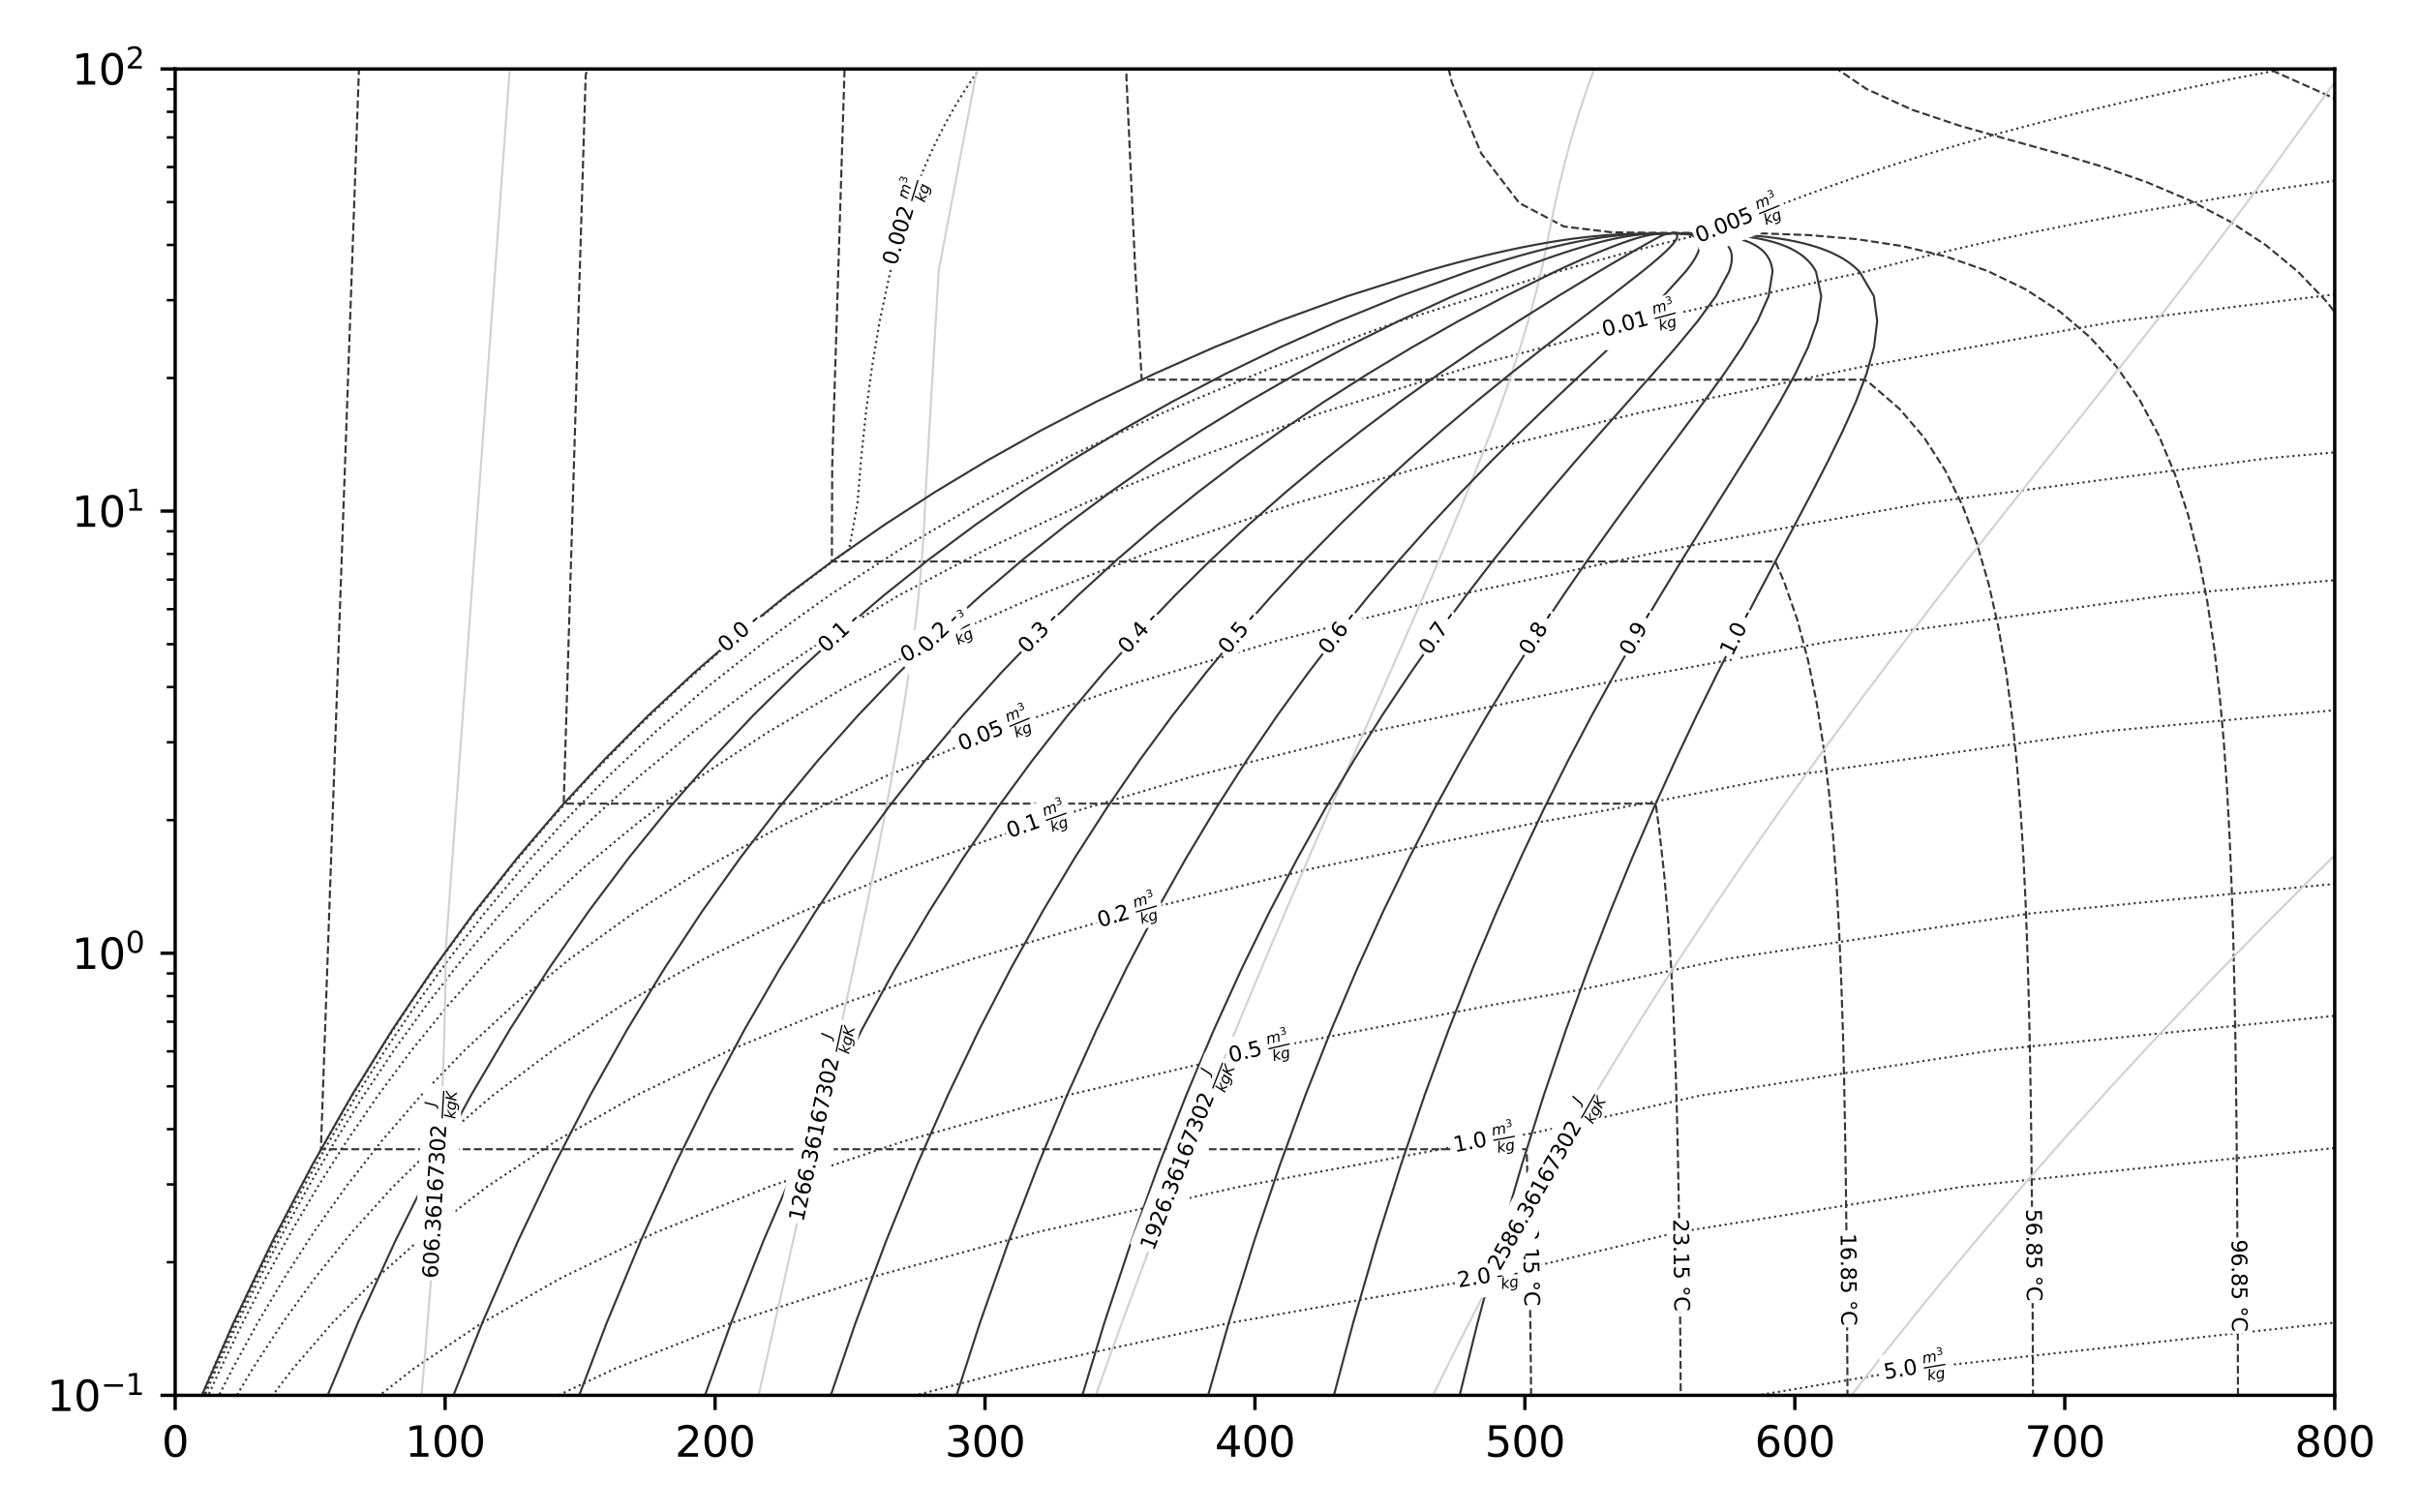 <?xml version="1.0" encoding="utf-8" standalone="no"?>
<!DOCTYPE svg PUBLIC "-//W3C//DTD SVG 1.1//EN"
  "http://www.w3.org/Graphics/SVG/1.1/DTD/svg11.dtd">
<svg xmlns:xlink="http://www.w3.org/1999/xlink" width="576pt" height="360pt" viewBox="0 0 576 360" xmlns="http://www.w3.org/2000/svg" version="1.1">
 <defs>
  <style type="text/css">*{stroke-linejoin: round; stroke-linecap: butt}</style>
 </defs>
 <g id="figure_1">
  <g id="patch_1">
   <path d="M 0 360 
L 576 360 
L 576 0 
L 0 0 
z
" style="fill: #ffffff"/>
  </g>
  <g id="axes_1">
   <g id="patch_2">
    <path d="M 41.692 332.12 
L 555.705 332.12 
L 555.705 16.416 
L 41.692 16.416 
z
" style="fill: #ffffff"/>
   </g>
   <g id="matplotlib.axis_1">
    <g id="xtick_1">
     <g id="line2d_1">
      <defs>
       <path id="md444e64ab9" d="M 0 0 
L 0 3.5 
" style="stroke: #000000; stroke-width: 0.8"/>
      </defs>
      <g>
       <use xlink:href="#md444e64ab9" x="41.692" y="332.12" style="stroke: #000000; stroke-width: 0.8"/>
      </g>
     </g>
     <g id="text_1">
      <!-- 0 -->
      <g transform="translate(38.511 346.718) scale(0.1 -0.1)">
       <defs>
        <path id="DejaVuSans-30" d="M 2034 4250 
Q 1547 4250 1301 3770 
Q 1056 3291 1056 2328 
Q 1056 1369 1301 889 
Q 1547 409 2034 409 
Q 2525 409 2770 889 
Q 3016 1369 3016 2328 
Q 3016 3291 2770 3770 
Q 2525 4250 2034 4250 
z
M 2034 4750 
Q 2819 4750 3233 4129 
Q 3647 3509 3647 2328 
Q 3647 1150 3233 529 
Q 2819 -91 2034 -91 
Q 1250 -91 836 529 
Q 422 1150 422 2328 
Q 422 3509 836 4129 
Q 1250 4750 2034 4750 
z
" transform="scale(0.016)"/>
       </defs>
       <use xlink:href="#DejaVuSans-30"/>
      </g>
     </g>
    </g>
    <g id="xtick_2">
     <g id="line2d_2">
      <g>
       <use xlink:href="#md444e64ab9" x="105.944" y="332.12" style="stroke: #000000; stroke-width: 0.8"/>
      </g>
     </g>
     <g id="text_2">
      <!-- 100 -->
      <g transform="translate(96.4 346.718) scale(0.1 -0.1)">
       <defs>
        <path id="DejaVuSans-31" d="M 794 531 
L 1825 531 
L 1825 4091 
L 703 3866 
L 703 4441 
L 1819 4666 
L 2450 4666 
L 2450 531 
L 3481 531 
L 3481 0 
L 794 0 
L 794 531 
z
" transform="scale(0.016)"/>
       </defs>
       <use xlink:href="#DejaVuSans-31"/>
       <use xlink:href="#DejaVuSans-30" x="63.623"/>
       <use xlink:href="#DejaVuSans-30" x="127.246"/>
      </g>
     </g>
    </g>
    <g id="xtick_3">
     <g id="line2d_3">
      <g>
       <use xlink:href="#md444e64ab9" x="170.195" y="332.12" style="stroke: #000000; stroke-width: 0.8"/>
      </g>
     </g>
     <g id="text_3">
      <!-- 200 -->
      <g transform="translate(160.652 346.718) scale(0.1 -0.1)">
       <defs>
        <path id="DejaVuSans-32" d="M 1228 531 
L 3431 531 
L 3431 0 
L 469 0 
L 469 531 
Q 828 903 1448 1529 
Q 2069 2156 2228 2338 
Q 2531 2678 2651 2914 
Q 2772 3150 2772 3378 
Q 2772 3750 2511 3984 
Q 2250 4219 1831 4219 
Q 1534 4219 1204 4116 
Q 875 4013 500 3803 
L 500 4441 
Q 881 4594 1212 4672 
Q 1544 4750 1819 4750 
Q 2544 4750 2975 4387 
Q 3406 4025 3406 3419 
Q 3406 3131 3298 2873 
Q 3191 2616 2906 2266 
Q 2828 2175 2409 1742 
Q 1991 1309 1228 531 
z
" transform="scale(0.016)"/>
       </defs>
       <use xlink:href="#DejaVuSans-32"/>
       <use xlink:href="#DejaVuSans-30" x="63.623"/>
       <use xlink:href="#DejaVuSans-30" x="127.246"/>
      </g>
     </g>
    </g>
    <g id="xtick_4">
     <g id="line2d_4">
      <g>
       <use xlink:href="#md444e64ab9" x="234.447" y="332.12" style="stroke: #000000; stroke-width: 0.8"/>
      </g>
     </g>
     <g id="text_4">
      <!-- 300 -->
      <g transform="translate(224.903 346.718) scale(0.1 -0.1)">
       <defs>
        <path id="DejaVuSans-33" d="M 2597 2516 
Q 3050 2419 3304 2112 
Q 3559 1806 3559 1356 
Q 3559 666 3084 287 
Q 2609 -91 1734 -91 
Q 1441 -91 1130 -33 
Q 819 25 488 141 
L 488 750 
Q 750 597 1062 519 
Q 1375 441 1716 441 
Q 2309 441 2620 675 
Q 2931 909 2931 1356 
Q 2931 1769 2642 2001 
Q 2353 2234 1838 2234 
L 1294 2234 
L 1294 2753 
L 1863 2753 
Q 2328 2753 2575 2939 
Q 2822 3125 2822 3475 
Q 2822 3834 2567 4026 
Q 2313 4219 1838 4219 
Q 1578 4219 1281 4162 
Q 984 4106 628 3988 
L 628 4550 
Q 988 4650 1302 4700 
Q 1616 4750 1894 4750 
Q 2613 4750 3031 4423 
Q 3450 4097 3450 3541 
Q 3450 3153 3228 2886 
Q 3006 2619 2597 2516 
z
" transform="scale(0.016)"/>
       </defs>
       <use xlink:href="#DejaVuSans-33"/>
       <use xlink:href="#DejaVuSans-30" x="63.623"/>
       <use xlink:href="#DejaVuSans-30" x="127.246"/>
      </g>
     </g>
    </g>
    <g id="xtick_5">
     <g id="line2d_5">
      <g>
       <use xlink:href="#md444e64ab9" x="298.699" y="332.12" style="stroke: #000000; stroke-width: 0.8"/>
      </g>
     </g>
     <g id="text_5">
      <!-- 400 -->
      <g transform="translate(289.155 346.718) scale(0.1 -0.1)">
       <defs>
        <path id="DejaVuSans-34" d="M 2419 4116 
L 825 1625 
L 2419 1625 
L 2419 4116 
z
M 2253 4666 
L 3047 4666 
L 3047 1625 
L 3713 1625 
L 3713 1100 
L 3047 1100 
L 3047 0 
L 2419 0 
L 2419 1100 
L 313 1100 
L 313 1709 
L 2253 4666 
z
" transform="scale(0.016)"/>
       </defs>
       <use xlink:href="#DejaVuSans-34"/>
       <use xlink:href="#DejaVuSans-30" x="63.623"/>
       <use xlink:href="#DejaVuSans-30" x="127.246"/>
      </g>
     </g>
    </g>
    <g id="xtick_6">
     <g id="line2d_6">
      <g>
       <use xlink:href="#md444e64ab9" x="362.95" y="332.12" style="stroke: #000000; stroke-width: 0.8"/>
      </g>
     </g>
     <g id="text_6">
      <!-- 500 -->
      <g transform="translate(353.406 346.718) scale(0.1 -0.1)">
       <defs>
        <path id="DejaVuSans-35" d="M 691 4666 
L 3169 4666 
L 3169 4134 
L 1269 4134 
L 1269 2991 
Q 1406 3038 1543 3061 
Q 1681 3084 1819 3084 
Q 2600 3084 3056 2656 
Q 3513 2228 3513 1497 
Q 3513 744 3044 326 
Q 2575 -91 1722 -91 
Q 1428 -91 1123 -41 
Q 819 9 494 109 
L 494 744 
Q 775 591 1075 516 
Q 1375 441 1709 441 
Q 2250 441 2565 725 
Q 2881 1009 2881 1497 
Q 2881 1984 2565 2268 
Q 2250 2553 1709 2553 
Q 1456 2553 1204 2497 
Q 953 2441 691 2322 
L 691 4666 
z
" transform="scale(0.016)"/>
       </defs>
       <use xlink:href="#DejaVuSans-35"/>
       <use xlink:href="#DejaVuSans-30" x="63.623"/>
       <use xlink:href="#DejaVuSans-30" x="127.246"/>
      </g>
     </g>
    </g>
    <g id="xtick_7">
     <g id="line2d_7">
      <g>
       <use xlink:href="#md444e64ab9" x="427.202" y="332.12" style="stroke: #000000; stroke-width: 0.8"/>
      </g>
     </g>
     <g id="text_7">
      <!-- 600 -->
      <g transform="translate(417.658 346.718) scale(0.1 -0.1)">
       <defs>
        <path id="DejaVuSans-36" d="M 2113 2584 
Q 1688 2584 1439 2293 
Q 1191 2003 1191 1497 
Q 1191 994 1439 701 
Q 1688 409 2113 409 
Q 2538 409 2786 701 
Q 3034 994 3034 1497 
Q 3034 2003 2786 2293 
Q 2538 2584 2113 2584 
z
M 3366 4563 
L 3366 3988 
Q 3128 4100 2886 4159 
Q 2644 4219 2406 4219 
Q 1781 4219 1451 3797 
Q 1122 3375 1075 2522 
Q 1259 2794 1537 2939 
Q 1816 3084 2150 3084 
Q 2853 3084 3261 2657 
Q 3669 2231 3669 1497 
Q 3669 778 3244 343 
Q 2819 -91 2113 -91 
Q 1303 -91 875 529 
Q 447 1150 447 2328 
Q 447 3434 972 4092 
Q 1497 4750 2381 4750 
Q 2619 4750 2861 4703 
Q 3103 4656 3366 4563 
z
" transform="scale(0.016)"/>
       </defs>
       <use xlink:href="#DejaVuSans-36"/>
       <use xlink:href="#DejaVuSans-30" x="63.623"/>
       <use xlink:href="#DejaVuSans-30" x="127.246"/>
      </g>
     </g>
    </g>
    <g id="xtick_8">
     <g id="line2d_8">
      <g>
       <use xlink:href="#md444e64ab9" x="491.453" y="332.12" style="stroke: #000000; stroke-width: 0.8"/>
      </g>
     </g>
     <g id="text_8">
      <!-- 700 -->
      <g transform="translate(481.91 346.718) scale(0.1 -0.1)">
       <defs>
        <path id="DejaVuSans-37" d="M 525 4666 
L 3525 4666 
L 3525 4397 
L 1831 0 
L 1172 0 
L 2766 4134 
L 525 4134 
L 525 4666 
z
" transform="scale(0.016)"/>
       </defs>
       <use xlink:href="#DejaVuSans-37"/>
       <use xlink:href="#DejaVuSans-30" x="63.623"/>
       <use xlink:href="#DejaVuSans-30" x="127.246"/>
      </g>
     </g>
    </g>
    <g id="xtick_9">
     <g id="line2d_9">
      <g>
       <use xlink:href="#md444e64ab9" x="555.705" y="332.12" style="stroke: #000000; stroke-width: 0.8"/>
      </g>
     </g>
     <g id="text_9">
      <!-- 800 -->
      <g transform="translate(546.161 346.718) scale(0.1 -0.1)">
       <defs>
        <path id="DejaVuSans-38" d="M 2034 2216 
Q 1584 2216 1326 1975 
Q 1069 1734 1069 1313 
Q 1069 891 1326 650 
Q 1584 409 2034 409 
Q 2484 409 2743 651 
Q 3003 894 3003 1313 
Q 3003 1734 2745 1975 
Q 2488 2216 2034 2216 
z
M 1403 2484 
Q 997 2584 770 2862 
Q 544 3141 544 3541 
Q 544 4100 942 4425 
Q 1341 4750 2034 4750 
Q 2731 4750 3128 4425 
Q 3525 4100 3525 3541 
Q 3525 3141 3298 2862 
Q 3072 2584 2669 2484 
Q 3125 2378 3379 2068 
Q 3634 1759 3634 1313 
Q 3634 634 3220 271 
Q 2806 -91 2034 -91 
Q 1263 -91 848 271 
Q 434 634 434 1313 
Q 434 1759 690 2068 
Q 947 2378 1403 2484 
z
M 1172 3481 
Q 1172 3119 1398 2916 
Q 1625 2713 2034 2713 
Q 2441 2713 2670 2916 
Q 2900 3119 2900 3481 
Q 2900 3844 2670 4047 
Q 2441 4250 2034 4250 
Q 1625 4250 1398 4047 
Q 1172 3844 1172 3481 
z
" transform="scale(0.016)"/>
       </defs>
       <use xlink:href="#DejaVuSans-38"/>
       <use xlink:href="#DejaVuSans-30" x="63.623"/>
       <use xlink:href="#DejaVuSans-30" x="127.246"/>
      </g>
     </g>
    </g>
   </g>
   <g id="matplotlib.axis_2">
    <g id="ytick_1">
     <g id="line2d_10">
      <defs>
       <path id="mf0128dc65f" d="M 0 0 
L -3.5 0 
" style="stroke: #000000; stroke-width: 0.8"/>
      </defs>
      <g>
       <use xlink:href="#mf0128dc65f" x="41.692" y="332.12" style="stroke: #000000; stroke-width: 0.8"/>
      </g>
     </g>
     <g id="text_10">
      <!-- $\mathdefault{10^{-1}}$ -->
      <g transform="translate(11.192 335.919) scale(0.1 -0.1)">
       <defs>
        <path id="DejaVuSans-2212" d="M 678 2272 
L 4684 2272 
L 4684 1741 
L 678 1741 
L 678 2272 
z
" transform="scale(0.016)"/>
       </defs>
       <use xlink:href="#DejaVuSans-31" transform="translate(0 0.684)"/>
       <use xlink:href="#DejaVuSans-30" transform="translate(63.623 0.684)"/>
       <use xlink:href="#DejaVuSans-2212" transform="translate(128.203 38.966) scale(0.7)"/>
       <use xlink:href="#DejaVuSans-31" transform="translate(186.855 38.966) scale(0.7)"/>
      </g>
     </g>
    </g>
    <g id="ytick_2">
     <g id="line2d_11">
      <g>
       <use xlink:href="#mf0128dc65f" x="41.692" y="226.885" style="stroke: #000000; stroke-width: 0.8"/>
      </g>
     </g>
     <g id="text_11">
      <!-- $\mathdefault{10^{0}}$ -->
      <g transform="translate(17.092 230.685) scale(0.1 -0.1)">
       <use xlink:href="#DejaVuSans-31" transform="translate(0 0.766)"/>
       <use xlink:href="#DejaVuSans-30" transform="translate(63.623 0.766)"/>
       <use xlink:href="#DejaVuSans-30" transform="translate(128.203 39.047) scale(0.7)"/>
      </g>
     </g>
    </g>
    <g id="ytick_3">
     <g id="line2d_12">
      <g>
       <use xlink:href="#mf0128dc65f" x="41.692" y="121.651" style="stroke: #000000; stroke-width: 0.8"/>
      </g>
     </g>
     <g id="text_12">
      <!-- $\mathdefault{10^{1}}$ -->
      <g transform="translate(17.092 125.45) scale(0.1 -0.1)">
       <use xlink:href="#DejaVuSans-31" transform="translate(0 0.684)"/>
       <use xlink:href="#DejaVuSans-30" transform="translate(63.623 0.684)"/>
       <use xlink:href="#DejaVuSans-31" transform="translate(128.203 38.966) scale(0.7)"/>
      </g>
     </g>
    </g>
    <g id="ytick_4">
     <g id="line2d_13">
      <g>
       <use xlink:href="#mf0128dc65f" x="41.692" y="16.416" style="stroke: #000000; stroke-width: 0.8"/>
      </g>
     </g>
     <g id="text_13">
      <!-- $\mathdefault{10^{2}}$ -->
      <g transform="translate(17.092 20.215) scale(0.1 -0.1)">
       <use xlink:href="#DejaVuSans-31" transform="translate(0 0.766)"/>
       <use xlink:href="#DejaVuSans-30" transform="translate(63.623 0.766)"/>
       <use xlink:href="#DejaVuSans-32" transform="translate(128.203 39.047) scale(0.7)"/>
      </g>
     </g>
    </g>
    <g id="ytick_5">
     <g id="line2d_14">
      <defs>
       <path id="m82928e8b8a" d="M 0 0 
L -2 0 
" style="stroke: #000000; stroke-width: 0.6"/>
      </defs>
      <g>
       <use xlink:href="#m82928e8b8a" x="41.692" y="300.441" style="stroke: #000000; stroke-width: 0.6"/>
      </g>
     </g>
    </g>
    <g id="ytick_6">
     <g id="line2d_15">
      <g>
       <use xlink:href="#m82928e8b8a" x="41.692" y="281.91" style="stroke: #000000; stroke-width: 0.6"/>
      </g>
     </g>
    </g>
    <g id="ytick_7">
     <g id="line2d_16">
      <g>
       <use xlink:href="#m82928e8b8a" x="41.692" y="268.762" style="stroke: #000000; stroke-width: 0.6"/>
      </g>
     </g>
    </g>
    <g id="ytick_8">
     <g id="line2d_17">
      <g>
       <use xlink:href="#m82928e8b8a" x="41.692" y="258.564" style="stroke: #000000; stroke-width: 0.6"/>
      </g>
     </g>
    </g>
    <g id="ytick_9">
     <g id="line2d_18">
      <g>
       <use xlink:href="#m82928e8b8a" x="41.692" y="250.232" style="stroke: #000000; stroke-width: 0.6"/>
      </g>
     </g>
    </g>
    <g id="ytick_10">
     <g id="line2d_19">
      <g>
       <use xlink:href="#m82928e8b8a" x="41.692" y="243.186" style="stroke: #000000; stroke-width: 0.6"/>
      </g>
     </g>
    </g>
    <g id="ytick_11">
     <g id="line2d_20">
      <g>
       <use xlink:href="#m82928e8b8a" x="41.692" y="237.084" style="stroke: #000000; stroke-width: 0.6"/>
      </g>
     </g>
    </g>
    <g id="ytick_12">
     <g id="line2d_21">
      <g>
       <use xlink:href="#m82928e8b8a" x="41.692" y="231.701" style="stroke: #000000; stroke-width: 0.6"/>
      </g>
     </g>
    </g>
    <g id="ytick_13">
     <g id="line2d_22">
      <g>
       <use xlink:href="#m82928e8b8a" x="41.692" y="195.207" style="stroke: #000000; stroke-width: 0.6"/>
      </g>
     </g>
    </g>
    <g id="ytick_14">
     <g id="line2d_23">
      <g>
       <use xlink:href="#m82928e8b8a" x="41.692" y="176.676" style="stroke: #000000; stroke-width: 0.6"/>
      </g>
     </g>
    </g>
    <g id="ytick_15">
     <g id="line2d_24">
      <g>
       <use xlink:href="#m82928e8b8a" x="41.692" y="163.528" style="stroke: #000000; stroke-width: 0.6"/>
      </g>
     </g>
    </g>
    <g id="ytick_16">
     <g id="line2d_25">
      <g>
       <use xlink:href="#m82928e8b8a" x="41.692" y="153.329" style="stroke: #000000; stroke-width: 0.6"/>
      </g>
     </g>
    </g>
    <g id="ytick_17">
     <g id="line2d_26">
      <g>
       <use xlink:href="#m82928e8b8a" x="41.692" y="144.997" style="stroke: #000000; stroke-width: 0.6"/>
      </g>
     </g>
    </g>
    <g id="ytick_18">
     <g id="line2d_27">
      <g>
       <use xlink:href="#m82928e8b8a" x="41.692" y="137.952" style="stroke: #000000; stroke-width: 0.6"/>
      </g>
     </g>
    </g>
    <g id="ytick_19">
     <g id="line2d_28">
      <g>
       <use xlink:href="#m82928e8b8a" x="41.692" y="131.849" style="stroke: #000000; stroke-width: 0.6"/>
      </g>
     </g>
    </g>
    <g id="ytick_20">
     <g id="line2d_29">
      <g>
       <use xlink:href="#m82928e8b8a" x="41.692" y="126.466" style="stroke: #000000; stroke-width: 0.6"/>
      </g>
     </g>
    </g>
    <g id="ytick_21">
     <g id="line2d_30">
      <g>
       <use xlink:href="#m82928e8b8a" x="41.692" y="89.972" style="stroke: #000000; stroke-width: 0.6"/>
      </g>
     </g>
    </g>
    <g id="ytick_22">
     <g id="line2d_31">
      <g>
       <use xlink:href="#m82928e8b8a" x="41.692" y="71.441" style="stroke: #000000; stroke-width: 0.6"/>
      </g>
     </g>
    </g>
    <g id="ytick_23">
     <g id="line2d_32">
      <g>
       <use xlink:href="#m82928e8b8a" x="41.692" y="58.293" style="stroke: #000000; stroke-width: 0.6"/>
      </g>
     </g>
    </g>
    <g id="ytick_24">
     <g id="line2d_33">
      <g>
       <use xlink:href="#m82928e8b8a" x="41.692" y="48.095" style="stroke: #000000; stroke-width: 0.6"/>
      </g>
     </g>
    </g>
    <g id="ytick_25">
     <g id="line2d_34">
      <g>
       <use xlink:href="#m82928e8b8a" x="41.692" y="39.762" style="stroke: #000000; stroke-width: 0.6"/>
      </g>
     </g>
    </g>
    <g id="ytick_26">
     <g id="line2d_35">
      <g>
       <use xlink:href="#m82928e8b8a" x="41.692" y="32.717" style="stroke: #000000; stroke-width: 0.6"/>
      </g>
     </g>
    </g>
    <g id="ytick_27">
     <g id="line2d_36">
      <g>
       <use xlink:href="#m82928e8b8a" x="41.692" y="26.614" style="stroke: #000000; stroke-width: 0.6"/>
      </g>
     </g>
    </g>
    <g id="ytick_28">
     <g id="line2d_37">
      <g>
       <use xlink:href="#m82928e8b8a" x="41.692" y="21.231" style="stroke: #000000; stroke-width: 0.6"/>
      </g>
     </g>
    </g>
   </g>
   <g id="line2d_38">
    <path d="M 46.138 336.594 
L 50.755 325.758 
L 55.594 314.923 
L 60.673 304.087 
L 66.012 293.252 
L 71.633 282.417 
L 77.561 271.581 
L 83.824 260.746 
L 90.454 249.91 
L 97.485 239.075 
L 104.958 228.239 
L 112.918 217.404 
L 121.417 206.568 
L 130.513 195.733 
L 140.272 184.898 
L 150.77 174.062 
L 162.095 163.227 
L 174.346 152.391 
L 187.638 141.556 
L 202.102 130.72 
L 204.084 119.885 
L 204.976 109.05 
L 206.106 98.214 
L 207.541 87.379 
L 209.361 76.543 
L 211.672 65.708 
L 212.319 63.084 
L 213.005 60.46 
L 213.732 57.836 
L 214.503 55.212 
L 215.319 52.589 
L 216.184 49.965 
L 217.101 47.341 
L 218.073 44.717 
L 219.103 42.093 
L 220.194 39.469 
L 221.351 36.845 
L 222.577 34.222 
L 223.878 31.598 
L 225.256 28.974 
L 226.717 26.35 
L 228.267 23.726 
L 229.91 21.102 
L 231.653 18.478 
L 233.501 15.855 
" clip-path="url(#p5c60a8a508)" style="fill: none; stroke-dasharray: 0.5,0.825; stroke-dashoffset: 0; stroke: #363636; stroke-width: 0.5"/>
   </g>
   <g id="line2d_39">
    <path d="M 46.37 336.594 
L 51.043 325.758 
L 55.95 314.923 
L 61.113 304.087 
L 66.556 293.252 
L 72.305 282.417 
L 78.391 271.581 
L 84.848 260.746 
L 91.716 249.91 
L 99.041 239.075 
L 106.875 228.239 
L 115.278 217.404 
L 124.32 206.568 
L 134.083 195.733 
L 144.659 184.898 
L 156.16 174.062 
L 168.714 163.227 
L 182.471 152.391 
L 197.61 141.556 
L 214.341 130.72 
L 232.916 119.885 
L 253.633 109.05 
L 276.86 98.214 
L 303.052 87.379 
L 332.818 76.543 
L 367.108 65.708 
L 376.291 63.084 
L 385.938 60.46 
L 396.233 57.836 
L 407.437 55.212 
L 413.985 52.589 
L 420.603 49.965 
L 427.43 47.341 
L 434.552 44.717 
L 442.028 42.093 
L 449.905 39.469 
L 458.225 36.845 
L 467.031 34.222 
L 476.371 31.598 
L 486.291 28.974 
L 496.845 26.35 
L 508.087 23.726 
L 520.075 21.102 
L 532.873 18.478 
L 546.549 15.855 
" clip-path="url(#p5c60a8a508)" style="fill: none; stroke-dasharray: 0.5,0.825; stroke-dashoffset: 0; stroke: #363636; stroke-width: 0.5"/>
   </g>
   <g id="line2d_40">
    <path d="M 46.757 336.594 
L 51.522 325.758 
L 56.543 314.923 
L 61.847 304.087 
L 67.463 293.252 
L 73.425 282.417 
L 79.774 271.581 
L 86.555 260.746 
L 93.821 249.91 
L 101.635 239.075 
L 110.07 228.239 
L 119.211 217.404 
L 129.159 206.568 
L 140.033 195.733 
L 151.972 184.898 
L 165.144 174.062 
L 179.745 163.227 
L 196.013 152.391 
L 214.23 141.556 
L 234.74 130.72 
L 257.957 119.885 
L 284.391 109.05 
L 314.681 98.214 
L 349.659 87.379 
L 390.477 76.543 
L 439.033 65.708 
L 442.843 64.943 
L 449.898 63.084 
L 460.488 60.46 
L 471.878 57.836 
L 484.151 55.212 
L 497.391 52.589 
L 511.691 49.965 
L 527.15 47.341 
L 543.877 44.717 
L 561.991 42.093 
" clip-path="url(#p5c60a8a508)" style="fill: none; stroke-dasharray: 0.5,0.825; stroke-dashoffset: 0; stroke: #363636; stroke-width: 0.5"/>
   </g>
   <g id="line2d_41">
    <path d="M 47.531 336.594 
L 52.48 325.758 
L 57.729 314.923 
L 63.314 304.087 
L 69.276 293.252 
L 75.666 282.417 
L 82.54 271.581 
L 89.968 260.746 
L 98.03 249.91 
L 106.823 239.075 
L 116.46 228.239 
L 127.077 217.404 
L 138.837 206.568 
L 151.933 195.733 
L 166.598 184.898 
L 183.111 174.062 
L 201.808 163.227 
L 223.096 152.391 
L 247.471 141.556 
L 275.537 130.72 
L 308.039 119.885 
L 345.906 109.05 
L 390.325 98.214 
L 442.872 87.379 
L 444.9 86.996 
L 503.428 76.543 
L 577 67.44 
" clip-path="url(#p5c60a8a508)" style="fill: none; stroke-dasharray: 0.5,0.825; stroke-dashoffset: 0; stroke: #363636; stroke-width: 0.5"/>
   </g>
   <g id="line2d_42">
    <path d="M 49.852 336.594 
L 55.355 325.758 
L 61.287 314.923 
L 67.714 304.087 
L 74.716 293.252 
L 82.386 282.417 
L 90.838 271.581 
L 100.207 260.746 
L 110.658 249.91 
L 122.386 239.075 
L 135.63 228.239 
L 150.676 217.404 
L 167.871 206.568 
L 187.635 195.733 
L 210.475 184.898 
L 237.011 174.062 
L 267.995 163.227 
L 304.347 152.391 
L 347.194 141.556 
L 397.928 130.72 
L 427.019 125.26 
L 457.168 119.885 
L 539.926 109.05 
L 577 105.832 
" clip-path="url(#p5c60a8a508)" style="fill: none; stroke-dasharray: 0.5,0.825; stroke-dashoffset: 0; stroke: #363636; stroke-width: 0.5"/>
   </g>
   <g id="line2d_43">
    <path d="M 53.722 336.594 
L 60.146 325.758 
L 67.216 314.923 
L 75.048 304.087 
L 83.782 293.252 
L 93.586 282.417 
L 104.667 271.581 
L 117.272 260.746 
L 131.703 249.91 
L 148.324 239.075 
L 167.58 228.239 
L 190.007 217.404 
L 216.261 206.568 
L 247.137 195.733 
L 283.604 184.898 
L 326.846 174.062 
L 378.308 163.227 
L 410.226 157.358 
L 437.105 152.391 
L 516.834 141.556 
L 577 136.199 
" clip-path="url(#p5c60a8a508)" style="fill: none; stroke-dasharray: 0.5,0.825; stroke-dashoffset: 0; stroke: #363636; stroke-width: 0.5"/>
   </g>
   <g id="line2d_44">
    <path d="M 61.46 336.594 
L 69.728 325.758 
L 79.074 314.923 
L 89.715 304.087 
L 101.913 293.252 
L 115.987 282.417 
L 132.326 271.581 
L 151.403 260.746 
L 173.794 249.91 
L 200.202 239.075 
L 231.479 228.239 
L 268.669 217.404 
L 313.04 206.568 
L 366.141 195.733 
L 394.342 190.691 
L 424.125 184.898 
L 501.068 174.062 
L 577 167.092 
" clip-path="url(#p5c60a8a508)" style="fill: none; stroke-dasharray: 0.5,0.825; stroke-dashoffset: 0; stroke: #363636; stroke-width: 0.5"/>
   </g>
   <g id="line2d_45">
    <path d="M 84.675 336.594 
L 98.474 325.758 
L 114.65 314.923 
L 133.718 304.087 
L 156.309 293.252 
L 183.191 282.417 
L 215.304 271.581 
L 253.795 260.746 
L 300.068 249.91 
L 355.833 239.075 
L 376.143 235.585 
L 410.866 228.239 
L 483.386 217.404 
L 577 208.302 
" clip-path="url(#p5c60a8a508)" style="fill: none; stroke-dasharray: 0.5,0.825; stroke-dashoffset: 0; stroke: #363636; stroke-width: 0.5"/>
   </g>
   <g id="line2d_46">
    <path d="M 123.366 336.594 
L 146.384 325.758 
L 173.942 314.923 
L 207.057 304.087 
L 246.968 293.252 
L 295.196 282.417 
L 353.599 271.581 
L 364.539 269.765 
L 404.723 260.746 
L 474.901 249.91 
L 577 239.65 
" clip-path="url(#p5c60a8a508)" style="fill: none; stroke-dasharray: 0.5,0.825; stroke-dashoffset: 0; stroke: #363636; stroke-width: 0.5"/>
   </g>
   <g id="line2d_47">
    <path d="M 200.749 336.594 
L 242.204 325.758 
L 292.527 314.923 
L 353.733 304.087 
L 354.567 303.954 
L 399.582 293.252 
L 467.527 282.417 
L 571.83 271.581 
" clip-path="url(#p5c60a8a508)" style="fill: none; stroke-dasharray: 0.5,0.825; stroke-dashoffset: 0; stroke: #363636; stroke-width: 0.5"/>
   </g>
   <g id="line2d_48">
    <path d="M 391.827 336.594 
L 456.044 325.758 
L 554.391 314.923 
L 577 313.309 
" clip-path="url(#p5c60a8a508)" style="fill: none; stroke-dasharray: 0.5,0.825; stroke-dashoffset: 0; stroke: #363636; stroke-width: 0.5"/>
   </g>
   <g id="line2d_49">
    <path d="M 86.012 0.076 
L 76.376 273.536 
L 77.679 273.536 
L 84.352 273.536 
L 91.025 273.536 
L 97.699 273.536 
L 104.372 273.536 
L 111.045 273.536 
L 117.718 273.536 
L 124.391 273.536 
L 131.064 273.536 
L 137.737 273.536 
L 144.41 273.536 
L 151.084 273.536 
L 157.757 273.536 
L 164.43 273.536 
L 171.103 273.536 
L 177.776 273.536 
L 184.449 273.536 
L 191.122 273.536 
L 197.795 273.536 
L 204.469 273.536 
L 211.142 273.536 
L 217.815 273.536 
L 224.488 273.536 
L 231.161 273.536 
L 237.834 273.536 
L 244.507 273.536 
L 251.181 273.536 
L 257.854 273.536 
L 264.527 273.536 
L 271.2 273.536 
L 277.873 273.536 
L 284.546 273.536 
L 291.219 273.536 
L 297.892 273.536 
L 304.566 273.536 
L 311.239 273.536 
L 317.912 273.536 
L 324.585 273.536 
L 331.258 273.536 
L 337.931 273.536 
L 344.604 273.536 
L 351.278 273.536 
L 357.951 273.536 
L 363.364 273.536 
L 363.434 275.712 
L 363.752 287.301 
L 363.998 298.979 
L 364.189 310.728 
L 364.337 322.532 
L 364.45 334.378 
" clip-path="url(#p5c60a8a508)" style="fill: none; stroke-dasharray: 1.85,0.8; stroke-dashoffset: 0; stroke: #363636; stroke-width: 0.5"/>
   </g>
   <g id="line2d_50">
    <path d="M 143.683 -1 
L 139.399 17.949 
L 134.172 191.276 
L 136.588 191.276 
L 144.532 191.276 
L 152.477 191.276 
L 160.421 191.276 
L 168.365 191.276 
L 176.309 191.276 
L 184.253 191.276 
L 192.198 191.276 
L 200.142 191.276 
L 208.086 191.276 
L 216.03 191.276 
L 223.974 191.276 
L 231.919 191.276 
L 239.863 191.276 
L 247.807 191.276 
L 255.751 191.276 
L 263.695 191.276 
L 271.64 191.276 
L 279.584 191.276 
L 287.528 191.276 
L 295.472 191.276 
L 303.417 191.276 
L 311.361 191.276 
L 319.305 191.276 
L 327.249 191.276 
L 335.193 191.276 
L 343.138 191.276 
L 351.082 191.276 
L 359.026 191.276 
L 366.97 191.276 
L 374.914 191.276 
L 382.859 191.276 
L 390.803 191.276 
L 394.082 191.276 
L 394.918 197.42 
L 396.104 208.145 
L 397.038 219.144 
L 397.77 230.361 
L 398.342 241.749 
L 398.787 253.271 
L 399.133 264.898 
L 399.4 276.607 
L 399.607 288.379 
L 399.767 300.2 
L 399.89 312.06 
L 399.985 323.948 
L 400.059 335.86 
" clip-path="url(#p5c60a8a508)" style="fill: none; stroke-dasharray: 1.85,0.8; stroke-dashoffset: 0; stroke: #363636; stroke-width: 0.5"/>
   </g>
   <g id="line2d_51">
    <path d="M 201.183 11.276 
L 198.079 110.665 
L 197.999 133.647 
L 206.655 133.647 
L 215.87 133.647 
L 225.085 133.647 
L 234.301 133.647 
L 243.516 133.647 
L 252.731 133.647 
L 261.947 133.647 
L 271.162 133.647 
L 280.377 133.647 
L 289.592 133.647 
L 298.808 133.647 
L 308.023 133.647 
L 317.238 133.647 
L 326.454 133.647 
L 335.669 133.647 
L 344.884 133.647 
L 354.099 133.647 
L 363.315 133.647 
L 372.53 133.647 
L 381.745 133.647 
L 390.96 133.647 
L 400.176 133.647 
L 409.391 133.647 
L 418.606 133.647 
L 422.562 133.647 
L 424.644 138.479 
L 427.775 147.487 
L 430.324 157.086 
L 432.378 167.171 
L 434.019 177.654 
L 435.319 188.458 
L 436.343 199.518 
L 437.145 210.782 
L 437.772 222.207 
L 438.259 233.757 
L 438.638 245.407 
L 438.931 257.133 
L 439.158 268.918 
L 439.333 280.75 
L 439.468 292.617 
L 439.572 304.512 
L 439.652 316.428 
L 439.714 328.361 
L 439.762 340.306 
" clip-path="url(#p5c60a8a508)" style="fill: none; stroke-dasharray: 1.85,0.8; stroke-dashoffset: 0; stroke: #363636; stroke-width: 0.5"/>
   </g>
   <g id="line2d_52">
    <path d="M 268.896 -1 
L 268.103 18.24 
L 270.16 63.244 
L 271.748 90.366 
L 278.302 90.366 
L 288.788 90.366 
L 299.274 90.366 
L 309.761 90.366 
L 320.247 90.366 
L 330.733 90.366 
L 341.22 90.366 
L 351.706 90.366 
L 362.192 90.366 
L 372.679 90.366 
L 383.165 90.366 
L 393.651 90.366 
L 404.138 90.366 
L 414.624 90.366 
L 425.111 90.366 
L 435.597 90.366 
L 443.777 90.366 
L 445.384 91.504 
L 452.13 97.334 
L 457.968 104.157 
L 462.939 111.858 
L 467.109 120.324 
L 470.556 129.448 
L 473.371 139.129 
L 475.644 149.273 
L 477.463 159.799 
L 478.906 170.635 
L 480.044 181.718 
L 480.937 193 
L 481.634 204.438 
L 482.177 215.999 
L 482.599 227.655 
L 482.925 239.387 
L 483.178 251.177 
L 483.373 263.012 
L 483.524 274.882 
L 483.64 286.779 
L 483.729 298.696 
L 483.798 310.63 
L 483.851 322.576 
L 483.892 334.532 
" clip-path="url(#p5c60a8a508)" style="fill: none; stroke-dasharray: 1.85,0.8; stroke-dashoffset: 0; stroke: #363636; stroke-width: 0.5"/>
   </g>
   <g id="line2d_53">
    <path d="M 341.194 0.783 
L 345.566 19.653 
L 352.537 36.492 
L 361.628 48.332 
L 372.243 53.913 
L 383.706 55.299 
L 395.436 55.415 
L 407.189 55.43 
L 418.911 55.538 
L 430.514 55.955 
L 441.871 56.911 
L 452.841 58.581 
L 463.284 61.086 
L 473.068 64.496 
L 482.082 68.841 
L 490.241 74.121 
L 497.495 80.307 
L 503.83 87.349 
L 509.268 95.179 
L 513.858 103.718 
L 517.674 112.88 
L 520.806 122.577 
L 523.344 132.726 
L 525.381 143.249 
L 527.002 154.079 
L 528.283 165.156 
L 529.29 176.431 
L 530.078 187.862 
L 530.691 199.418 
L 531.168 211.07 
L 531.538 222.798 
L 531.824 234.585 
L 532.045 246.418 
L 532.216 258.286 
L 532.348 270.181 
L 532.449 282.098 
L 532.528 294.031 
L 532.588 305.976 
L 532.634 317.931 
L 532.67 329.894 
L 532.698 341.862 
" clip-path="url(#p5c60a8a508)" style="fill: none; stroke-dasharray: 1.85,0.8; stroke-dashoffset: 0; stroke: #363636; stroke-width: 0.5"/>
   </g>
   <g id="line2d_54">
    <path d="M 434.36 14.449 
L 444.31 21.207 
L 455.127 26.129 
L 466.404 29.91 
L 477.836 33.157 
L 489.199 36.303 
L 500.312 39.642 
L 511.014 43.383 
L 521.156 47.678 
L 530.607 52.632 
L 539.256 58.309 
L 547.028 64.737 
L 553.882 71.911 
L 559.819 79.799 
" clip-path="url(#p5c60a8a508)" style="fill: none; stroke-dasharray: 1.85,0.8; stroke-dashoffset: 0; stroke: #363636; stroke-width: 0.5"/>
   </g>
   <g id="line2d_55">
    <path d="M 531.175 12.199 
L 541.963 17.305 
L 552.818 22.149 
L 563.494 27.017 
" clip-path="url(#p5c60a8a508)" style="fill: none; stroke-dasharray: 1.85,0.8; stroke-dashoffset: 0; stroke: #363636; stroke-width: 0.5"/>
   </g>
   <g id="line2d_56">
    <path d="M 122.593 -1 
L 106.071 226.44 
L 106.071 226.484 
L 106.071 226.529 
L 106.07 226.576 
L 106.07 226.623 
L 106.07 226.672 
L 106.07 226.721 
L 106.07 226.773 
L 106.07 226.825 
L 106.07 226.879 
L 106.069 226.934 
L 106.069 226.991 
L 106.069 227.049 
L 106.069 227.108 
L 106.069 227.169 
L 106.068 227.232 
L 106.068 227.296 
L 106.068 227.362 
L 106.068 227.429 
L 106.067 227.498 
L 106.067 227.569 
L 106.067 227.642 
L 106.066 227.716 
L 106.066 227.793 
L 106.066 227.871 
L 106.065 227.951 
L 106.065 228.033 
L 106.065 228.117 
L 106.064 228.204 
L 106.064 228.292 
L 106.063 228.383 
L 106.063 228.475 
L 106.062 228.57 
L 106.062 228.668 
L 106.061 228.767 
L 106.061 228.869 
L 106.06 228.974 
L 106.059 229.081 
L 106.059 229.191 
L 106.058 229.303 
L 106.057 229.418 
L 106.056 229.535 
L 106.055 229.656 
L 106.054 229.779 
L 106.054 229.905 
L 106.053 230.034 
L 106.052 230.166 
L 106.05 230.301 
L 106.049 230.44 
L 106.048 230.581 
L 106.047 230.726 
L 106.046 230.874 
L 106.044 231.025 
L 106.043 231.18 
L 106.041 231.338 
L 106.04 231.5 
L 106.038 231.665 
L 106.037 231.834 
L 106.035 232.007 
L 106.033 232.184 
L 106.031 232.364 
L 106.029 232.548 
L 106.027 232.737 
L 106.025 232.929 
L 106.022 233.126 
L 106.02 233.326 
L 106.017 233.531 
L 106.015 233.741 
L 106.012 233.954 
L 106.009 234.173 
L 106.006 234.395 
L 106.003 234.622 
L 106 234.854 
L 105.996 235.091 
L 105.993 235.332 
L 105.989 235.578 
L 105.985 235.829 
L 105.981 236.085 
L 105.977 236.346 
L 105.973 236.612 
L 105.968 236.884 
L 105.963 237.16 
L 105.958 237.442 
L 105.953 237.729 
L 105.948 238.021 
L 105.942 238.319 
L 105.937 238.623 
L 105.931 238.932 
L 105.925 239.246 
L 105.918 239.566 
L 105.911 239.892 
L 105.905 240.224 
L 105.828 243.524 
L 105.724 247.341 
L 105.585 251.7 
L 105.404 256.612 
L 105.174 262.078 
L 104.89 268.087 
L 104.545 274.62 
L 104.137 281.649 
L 103.662 289.142 
L 103.12 297.064 
L 102.512 305.377 
L 101.839 314.046 
L 101.104 323.035 
L 100.31 332.313 
" clip-path="url(#p5c60a8a508)" style="fill: none; stroke: #d1d1d1; stroke-width: 0.5; stroke-linecap: square"/>
   </g>
   <g id="line2d_57">
    <path d="M 233.739 10.167 
L 223.442 64.345 
L 220.23 118.683 
L 220.224 118.876 
L 220.217 119.072 
L 220.21 119.274 
L 220.203 119.479 
L 220.196 119.689 
L 220.189 119.904 
L 220.181 120.123 
L 220.172 120.347 
L 220.164 120.575 
L 220.154 120.809 
L 220.145 121.047 
L 220.135 121.29 
L 220.125 121.538 
L 220.114 121.791 
L 220.103 122.05 
L 220.091 122.313 
L 220.079 122.582 
L 220.066 122.856 
L 220.053 123.136 
L 220.04 123.421 
L 220.025 123.712 
L 220.01 124.009 
L 219.995 124.311 
L 219.979 124.619 
L 219.962 124.933 
L 219.945 125.252 
L 219.927 125.578 
L 219.908 125.91 
L 219.889 126.248 
L 219.868 126.592 
L 219.847 126.942 
L 219.826 127.299 
L 219.803 127.662 
L 219.78 128.031 
L 219.755 128.407 
L 219.73 128.789 
L 219.704 129.178 
L 219.677 129.574 
L 219.649 129.976 
L 219.62 130.385 
L 219.59 130.801 
L 219.559 131.224 
L 219.527 131.653 
L 219.494 132.089 
L 219.46 132.533 
L 219.424 132.983 
L 219.388 133.441 
L 219.35 133.905 
L 219.311 134.377 
L 219.27 134.855 
L 219.229 135.341 
L 219.186 135.834 
L 219.142 136.335 
L 219.096 136.842 
L 219.049 137.357 
L 219.001 137.88 
L 218.951 138.409 
L 218.9 138.946 
L 218.847 139.49 
L 218.793 140.042 
L 218.737 140.601 
L 218.68 141.167 
L 218.621 141.741 
L 218.56 142.322 
L 218.498 142.911 
L 218.434 143.507 
L 218.369 144.11 
L 218.301 144.721 
L 218.232 145.339 
L 218.162 145.965 
L 218.089 146.598 
L 218.015 147.238 
L 217.938 147.886 
L 217.86 148.541 
L 217.781 149.203 
L 217.699 149.873 
L 217.615 150.55 
L 217.529 151.234 
L 217.442 151.926 
L 217.352 152.625 
L 217.261 153.331 
L 217.167 154.044 
L 217.072 154.765 
L 216.974 155.492 
L 215.99 162.45 
L 214.83 169.967 
L 213.493 178.007 
L 211.982 186.529 
L 210.305 195.489 
L 208.475 204.841 
L 206.505 214.544 
L 204.412 224.554 
L 202.211 234.835 
L 199.919 245.352 
L 197.553 256.073 
L 195.126 266.97 
L 192.653 278.02 
L 190.145 289.199 
L 187.613 300.491 
L 185.067 311.878 
L 182.514 323.346 
L 179.963 334.884 
" clip-path="url(#p5c60a8a508)" style="fill: none; stroke: #d1d1d1; stroke-width: 0.5; stroke-linecap: square"/>
   </g>
   <g id="line2d_58">
    <path d="M 380.857 12.832 
L 378.086 20.114 
L 375.785 26.987 
L 373.883 33.385 
L 372.318 39.245 
L 371.037 44.518 
L 369.997 49.165 
L 369.162 53.157 
L 368.505 56.473 
L 368.207 58.021 
L 368.111 58.515 
L 368.012 59.019 
L 367.909 59.531 
L 367.803 60.052 
L 367.694 60.581 
L 367.581 61.119 
L 367.465 61.665 
L 367.345 62.218 
L 367.222 62.78 
L 367.095 63.35 
L 366.964 63.928 
L 366.83 64.513 
L 366.692 65.106 
L 366.551 65.707 
L 366.405 66.316 
L 366.256 66.933 
L 366.103 67.557 
L 365.946 68.19 
L 365.784 68.83 
L 365.619 69.477 
L 365.45 70.133 
L 365.276 70.796 
L 365.099 71.467 
L 364.917 72.146 
L 364.731 72.832 
L 364.54 73.526 
L 364.345 74.228 
L 364.146 74.938 
L 363.942 75.655 
L 363.734 76.38 
L 363.521 77.112 
L 363.304 77.852 
L 363.082 78.6 
L 362.856 79.355 
L 362.625 80.118 
L 362.389 80.888 
L 362.148 81.666 
L 361.903 82.451 
L 361.653 83.244 
L 361.399 84.044 
L 361.139 84.852 
L 360.875 85.667 
L 360.606 86.489 
L 360.332 87.319 
L 360.054 88.156 
L 359.77 89 
L 359.482 89.852 
L 359.189 90.71 
L 358.891 91.576 
L 358.589 92.449 
L 358.281 93.329 
L 357.969 94.216 
L 357.652 95.11 
L 357.33 96.01 
L 357.003 96.918 
L 356.672 97.832 
L 356.336 98.753 
L 355.995 99.681 
L 355.65 100.616 
L 355.299 101.557 
L 354.945 102.505 
L 354.585 103.459 
L 354.221 104.419 
L 353.853 105.386 
L 353.479 106.359 
L 353.102 107.339 
L 349.459 116.547 
L 345.482 126.22 
L 341.212 136.307 
L 336.696 146.761 
L 331.982 157.531 
L 327.116 168.574 
L 322.142 179.849 
L 317.1 191.32 
L 312.024 202.953 
L 306.943 214.722 
L 301.883 226.602 
L 296.864 238.571 
L 291.901 250.613 
L 287.007 262.712 
L 282.191 274.856 
L 277.461 287.035 
L 272.822 299.239 
L 268.276 311.461 
L 263.825 323.696 
L 259.47 335.939 
" clip-path="url(#p5c60a8a508)" style="fill: none; stroke: #d1d1d1; stroke-width: 0.5; stroke-linecap: square"/>
   </g>
   <g id="line2d_59">
    <path d="M 556.176 18.927 
L 555.142 20.335 
L 554.135 21.713 
L 553.15 23.063 
L 552.187 24.388 
L 551.242 25.69 
L 550.313 26.971 
L 549.4 28.232 
L 548.499 29.476 
L 547.61 30.705 
L 546.731 31.918 
L 545.861 33.119 
L 544.999 34.309 
L 544.144 35.487 
L 543.294 36.657 
L 542.45 37.818 
L 541.609 38.971 
L 540.772 40.119 
L 539.937 41.26 
L 539.104 42.396 
L 538.273 43.528 
L 537.443 44.656 
L 536.613 45.782 
L 535.783 46.904 
L 534.952 48.025 
L 534.121 49.144 
L 533.288 50.263 
L 532.454 51.38 
L 531.618 52.497 
L 530.78 53.615 
L 529.939 54.733 
L 529.096 55.851 
L 528.25 56.97 
L 527.401 58.091 
L 526.55 59.213 
L 525.694 60.336 
L 524.836 61.462 
L 523.974 62.589 
L 523.109 63.719 
L 522.239 64.851 
L 521.367 65.985 
L 520.49 67.122 
L 519.609 68.261 
L 518.725 69.403 
L 517.837 70.548 
L 516.945 71.696 
L 516.049 72.847 
L 515.149 74.001 
L 514.246 75.158 
L 505.833 85.855 
L 497.139 96.818 
L 488.219 108.035 
L 479.139 119.483 
L 469.964 131.138 
L 460.753 142.976 
L 451.56 154.974 
L 442.431 167.114 
L 433.405 179.381 
L 424.513 191.76 
L 415.784 204.243 
L 407.239 216.819 
L 398.895 229.481 
L 390.767 242.225 
L 382.866 255.046 
L 375.2 267.94 
L 367.777 280.904 
L 360.6 293.936 
L 353.678 307.024 
L 347.243 319.637 
L 341.009 332.23 
" clip-path="url(#p5c60a8a508)" style="fill: none; stroke: #d1d1d1; stroke-width: 0.5; stroke-linecap: square"/>
   </g>
   <g id="line2d_60">
    <path d="M 562.355 197.063 
L 549.865 209.311 
L 537.618 221.6 
L 525.622 233.93 
L 513.883 246.3 
L 502.406 258.709 
L 491.194 271.157 
L 480.251 283.644 
L 469.579 296.172 
L 459.18 308.74 
L 449.055 321.35 
L 439.207 334.004 
" clip-path="url(#p5c60a8a508)" style="fill: none; stroke: #d1d1d1; stroke-width: 0.5; stroke-linecap: square"/>
   </g>
   <g id="line2d_61">
    <path d="M 46.33 336.058 
L 55.555 314.907 
L 64.872 295.392 
L 74.288 277.333 
L 83.812 260.577 
L 93.453 244.988 
L 103.222 230.448 
L 113.128 216.854 
L 123.182 204.114 
L 133.397 192.147 
L 143.783 180.881 
L 154.355 170.252 
L 165.127 160.204 
L 176.114 150.686 
L 187.334 141.652 
L 198.807 133.062 
L 210.558 124.878 
L 222.613 117.066 
L 235.009 109.597 
L 247.787 102.442 
L 261.006 95.574 
L 274.747 88.969 
L 289.126 82.603 
L 304.332 76.453 
L 320.701 70.494 
L 338.963 64.698 
L 339.787 64.46 
L 340.617 64.222 
L 341.454 63.984 
L 342.298 63.746 
L 343.15 63.509 
L 344.01 63.272 
L 344.879 63.035 
L 345.756 62.798 
L 346.642 62.561 
L 347.538 62.324 
L 348.444 62.088 
L 349.361 61.852 
L 350.289 61.616 
L 351.229 61.38 
L 352.182 61.145 
L 353.149 60.909 
L 354.131 60.674 
L 355.128 60.439 
L 356.143 60.203 
L 357.175 59.969 
L 358.228 59.734 
L 359.303 59.499 
L 360.401 59.264 
L 361.526 59.03 
L 362.68 58.795 
L 363.867 58.561 
L 365.09 58.327 
L 366.357 58.092 
L 367.672 57.858 
L 369.044 57.624 
L 370.484 57.39 
L 372.008 57.155 
L 373.636 56.921 
L 375.4 56.686 
L 377.351 56.452 
L 379.579 56.217 
L 382.271 55.982 
L 385.97 55.746 
L 398.44 55.51 
" clip-path="url(#p5c60a8a508)" style="fill: none; stroke: #363636; stroke-width: 0.5; stroke-linecap: square"/>
   </g>
   <g id="line2d_62">
    <path d="M 76.342 336.058 
L 85.167 314.907 
L 94.078 295.392 
L 103.079 277.333 
L 112.179 260.577 
L 121.385 244.988 
L 130.704 230.448 
L 140.145 216.854 
L 149.716 204.114 
L 159.427 192.147 
L 169.286 180.881 
L 179.305 170.252 
L 189.494 160.204 
L 199.865 150.686 
L 210.434 141.652 
L 221.214 133.062 
L 232.224 124.878 
L 243.486 117.066 
L 255.026 109.597 
L 266.876 102.442 
L 279.08 95.574 
L 291.699 88.969 
L 304.818 82.603 
L 318.579 76.453 
L 333.233 70.494 
L 349.328 64.698 
L 350.046 64.46 
L 350.77 64.222 
L 351.498 63.984 
L 352.232 63.746 
L 352.972 63.509 
L 353.718 63.272 
L 354.47 63.035 
L 355.228 62.798 
L 355.994 62.561 
L 356.767 62.324 
L 357.547 62.088 
L 358.336 61.852 
L 359.133 61.616 
L 359.94 61.38 
L 360.756 61.145 
L 361.583 60.909 
L 362.421 60.674 
L 363.27 60.439 
L 364.133 60.203 
L 365.009 59.969 
L 365.901 59.734 
L 366.809 59.499 
L 367.735 59.264 
L 368.681 59.03 
L 369.65 58.795 
L 370.643 58.561 
L 371.664 58.327 
L 372.718 58.092 
L 373.808 57.858 
L 374.942 57.624 
L 376.128 57.39 
L 377.378 57.155 
L 378.707 56.921 
L 380.14 56.686 
L 381.716 56.452 
L 383.505 56.217 
L 385.652 55.982 
L 388.579 55.746 
L 398.44 55.51 
" clip-path="url(#p5c60a8a508)" style="fill: none; stroke: #363636; stroke-width: 0.5; stroke-linecap: square"/>
   </g>
   <g id="line2d_63">
    <path d="M 106.353 336.058 
L 114.779 314.907 
L 123.283 295.392 
L 131.871 277.333 
L 140.547 260.577 
L 149.317 244.988 
L 158.187 230.448 
L 167.162 216.854 
L 176.25 204.114 
L 185.456 192.147 
L 194.788 180.881 
L 204.254 170.252 
L 213.86 160.204 
L 223.617 150.686 
L 233.533 141.652 
L 243.62 133.062 
L 253.891 124.878 
L 264.359 117.066 
L 275.043 109.597 
L 285.965 102.442 
L 297.154 95.574 
L 308.65 88.969 
L 320.511 82.603 
L 332.826 76.453 
L 345.764 70.494 
L 359.694 64.698 
L 360.306 64.46 
L 360.923 64.222 
L 361.542 63.984 
L 362.166 63.746 
L 362.793 63.509 
L 363.425 63.272 
L 364.06 63.035 
L 364.701 62.798 
L 365.346 62.561 
L 365.996 62.324 
L 366.651 62.088 
L 367.311 61.852 
L 367.978 61.616 
L 368.651 61.38 
L 369.33 61.145 
L 370.016 60.909 
L 370.71 60.674 
L 371.412 60.439 
L 372.123 60.203 
L 372.843 59.969 
L 373.574 59.734 
L 374.316 59.499 
L 375.07 59.264 
L 375.837 59.03 
L 376.62 58.795 
L 377.419 58.561 
L 378.238 58.327 
L 379.079 58.092 
L 379.945 57.858 
L 380.841 57.624 
L 381.772 57.39 
L 382.748 57.155 
L 383.778 56.921 
L 384.88 56.686 
L 386.081 56.452 
L 387.431 56.217 
L 389.032 55.982 
L 391.187 55.746 
L 398.44 55.51 
" clip-path="url(#p5c60a8a508)" style="fill: none; stroke: #363636; stroke-width: 0.5; stroke-linecap: square"/>
   </g>
   <g id="line2d_64">
    <path d="M 136.365 336.058 
L 144.39 314.907 
L 152.488 295.392 
L 160.662 277.333 
L 168.914 260.577 
L 177.249 244.988 
L 185.669 230.448 
L 194.179 216.854 
L 202.784 204.114 
L 211.486 192.147 
L 220.291 180.881 
L 229.203 170.252 
L 238.227 160.204 
L 247.369 150.686 
L 256.633 141.652 
L 266.027 133.062 
L 275.557 124.878 
L 285.231 117.066 
L 295.06 109.597 
L 305.053 102.442 
L 315.228 95.574 
L 325.602 88.969 
L 336.203 82.603 
L 347.074 76.453 
L 358.296 70.494 
L 370.059 64.698 
L 370.566 64.46 
L 371.075 64.222 
L 371.586 63.984 
L 372.099 63.746 
L 372.615 63.509 
L 373.132 63.272 
L 373.651 63.035 
L 374.173 62.798 
L 374.697 62.561 
L 375.224 62.324 
L 375.754 62.088 
L 376.287 61.852 
L 376.822 61.616 
L 377.361 61.38 
L 377.904 61.145 
L 378.45 60.909 
L 379 60.674 
L 379.554 60.439 
L 380.113 60.203 
L 380.677 59.969 
L 381.247 59.734 
L 381.822 59.499 
L 382.404 59.264 
L 382.993 59.03 
L 383.59 58.795 
L 384.196 58.561 
L 384.812 58.327 
L 385.44 58.092 
L 386.082 57.858 
L 386.74 57.624 
L 387.417 57.39 
L 388.117 57.155 
L 388.848 56.921 
L 389.619 56.686 
L 390.446 56.452 
L 391.357 56.217 
L 392.412 55.982 
L 393.796 55.746 
L 398.44 55.51 
" clip-path="url(#p5c60a8a508)" style="fill: none; stroke: #363636; stroke-width: 0.5; stroke-linecap: square"/>
   </g>
   <g id="line2d_65">
    <path d="M 166.377 336.058 
L 174.002 314.907 
L 181.694 295.392 
L 189.453 277.333 
L 197.282 260.577 
L 205.18 244.988 
L 213.152 230.448 
L 221.197 216.854 
L 229.317 204.114 
L 237.516 192.147 
L 245.794 180.881 
L 254.152 170.252 
L 262.594 160.204 
L 271.12 150.686 
L 279.733 141.652 
L 288.433 133.062 
L 297.223 124.878 
L 306.104 117.066 
L 315.077 109.597 
L 324.142 102.442 
L 333.301 95.574 
L 342.554 88.969 
L 351.896 82.603 
L 361.321 76.453 
L 370.828 70.494 
L 380.424 64.698 
L 380.826 64.46 
L 381.228 64.222 
L 381.631 63.984 
L 382.033 63.746 
L 382.436 63.509 
L 382.839 63.272 
L 383.242 63.035 
L 383.646 62.798 
L 384.049 62.561 
L 384.453 62.324 
L 384.858 62.088 
L 385.262 61.852 
L 385.667 61.616 
L 386.072 61.38 
L 386.478 61.145 
L 386.884 60.909 
L 387.29 60.674 
L 387.697 60.439 
L 388.104 60.203 
L 388.511 59.969 
L 388.92 59.734 
L 389.329 59.499 
L 389.738 59.264 
L 390.149 59.03 
L 390.56 58.795 
L 390.972 58.561 
L 391.386 58.327 
L 391.801 58.092 
L 392.219 57.858 
L 392.638 57.624 
L 393.061 57.39 
L 393.487 57.155 
L 393.919 56.921 
L 394.359 56.686 
L 394.811 56.452 
L 395.282 56.217 
L 395.793 55.982 
L 396.405 55.746 
L 398.44 55.51 
" clip-path="url(#p5c60a8a508)" style="fill: none; stroke: #363636; stroke-width: 0.5; stroke-linecap: square"/>
   </g>
   <g id="line2d_66">
    <path d="M 196.389 336.058 
L 203.614 314.907 
L 210.899 295.392 
L 218.245 277.333 
L 225.649 260.577 
L 233.112 244.988 
L 240.634 230.448 
L 248.214 216.854 
L 255.851 204.114 
L 263.546 192.147 
L 271.296 180.881 
L 279.102 170.252 
L 286.961 160.204 
L 294.872 150.686 
L 302.833 141.652 
L 310.84 133.062 
L 318.89 124.878 
L 326.977 117.066 
L 335.094 109.597 
L 343.231 102.442 
L 351.375 95.574 
L 359.505 88.969 
L 367.588 82.603 
L 375.568 76.453 
L 383.36 70.494 
L 390.789 64.698 
L 391.086 64.46 
L 391.381 64.222 
L 391.675 63.984 
L 391.967 63.746 
L 392.257 63.509 
L 392.546 63.272 
L 392.833 63.035 
L 393.118 62.798 
L 393.401 62.561 
L 393.682 62.324 
L 393.961 62.088 
L 394.237 61.852 
L 394.511 61.616 
L 394.783 61.38 
L 395.051 61.145 
L 395.317 60.909 
L 395.58 60.674 
L 395.839 60.439 
L 396.094 60.203 
L 396.345 59.969 
L 396.593 59.734 
L 396.835 59.499 
L 397.072 59.264 
L 397.304 59.03 
L 397.53 58.795 
L 397.749 58.561 
L 397.96 58.327 
L 398.163 58.092 
L 398.355 57.858 
L 398.537 57.624 
L 398.705 57.39 
L 398.857 57.155 
L 398.99 56.921 
L 399.099 56.686 
L 399.176 56.452 
L 399.208 56.217 
L 399.173 55.982 
L 399.014 55.746 
L 398.44 55.51 
" clip-path="url(#p5c60a8a508)" style="fill: none; stroke: #363636; stroke-width: 0.5; stroke-linecap: square"/>
   </g>
   <g id="line2d_67">
    <path d="M 226.401 336.058 
L 233.226 314.907 
L 240.105 295.392 
L 247.036 277.333 
L 254.016 260.577 
L 261.044 244.988 
L 268.117 230.448 
L 275.231 216.854 
L 282.385 204.114 
L 289.575 192.147 
L 296.799 180.881 
L 304.051 170.252 
L 311.328 160.204 
L 318.624 150.686 
L 325.932 141.652 
L 333.246 133.062 
L 340.556 124.878 
L 347.849 117.066 
L 355.111 109.597 
L 362.32 102.442 
L 369.449 95.574 
L 376.457 88.969 
L 383.28 82.603 
L 389.816 76.453 
L 395.891 70.494 
L 401.155 64.698 
L 401.346 64.46 
L 401.534 64.222 
L 401.719 63.984 
L 401.9 63.746 
L 402.079 63.509 
L 402.253 63.272 
L 402.424 63.035 
L 402.59 62.798 
L 402.753 62.561 
L 402.911 62.324 
L 403.064 62.088 
L 403.213 61.852 
L 403.356 61.616 
L 403.494 61.38 
L 403.625 61.145 
L 403.751 60.909 
L 403.869 60.674 
L 403.981 60.439 
L 404.084 60.203 
L 404.179 59.969 
L 404.265 59.734 
L 404.342 59.499 
L 404.407 59.264 
L 404.46 59.03 
L 404.5 58.795 
L 404.525 58.561 
L 404.534 58.327 
L 404.524 58.092 
L 404.492 57.858 
L 404.435 57.624 
L 404.349 57.39 
L 404.227 57.155 
L 404.061 56.921 
L 403.838 56.686 
L 403.54 56.452 
L 403.134 56.217 
L 402.554 55.982 
L 401.623 55.746 
L 398.44 55.51 
" clip-path="url(#p5c60a8a508)" style="fill: none; stroke: #363636; stroke-width: 0.5; stroke-linecap: square"/>
   </g>
   <g id="line2d_68">
    <path d="M 256.413 336.058 
L 262.837 314.907 
L 269.31 295.392 
L 275.827 277.333 
L 282.384 260.577 
L 288.976 244.988 
L 295.599 230.448 
L 302.248 216.854 
L 308.919 204.114 
L 315.605 192.147 
L 322.301 180.881 
L 329 170.252 
L 335.694 160.204 
L 342.375 150.686 
L 349.032 141.652 
L 355.653 133.062 
L 362.222 124.878 
L 368.722 117.066 
L 375.128 109.597 
L 381.409 102.442 
L 387.523 95.574 
L 393.409 88.969 
L 398.973 82.603 
L 404.063 76.453 
L 408.423 70.494 
L 411.52 64.698 
L 411.606 64.46 
L 411.687 64.222 
L 411.763 63.984 
L 411.834 63.746 
L 411.9 63.509 
L 411.96 63.272 
L 412.015 63.035 
L 412.063 62.798 
L 412.105 62.561 
L 412.14 62.324 
L 412.168 62.088 
L 412.188 61.852 
L 412.2 61.616 
L 412.204 61.38 
L 412.199 61.145 
L 412.184 60.909 
L 412.159 60.674 
L 412.123 60.439 
L 412.074 60.203 
L 412.013 59.969 
L 411.938 59.734 
L 411.848 59.499 
L 411.741 59.264 
L 411.616 59.03 
L 411.47 58.795 
L 411.302 58.561 
L 411.108 58.327 
L 410.885 58.092 
L 410.629 57.858 
L 410.334 57.624 
L 409.993 57.39 
L 409.597 57.155 
L 409.132 56.921 
L 408.578 56.686 
L 407.905 56.452 
L 407.06 56.217 
L 405.934 55.982 
L 404.232 55.746 
L 398.44 55.51 
" clip-path="url(#p5c60a8a508)" style="fill: none; stroke: #363636; stroke-width: 0.5; stroke-linecap: square"/>
   </g>
   <g id="line2d_69">
    <path d="M 286.425 336.058 
L 292.449 314.907 
L 298.516 295.392 
L 304.618 277.333 
L 310.751 260.577 
L 316.908 244.988 
L 323.081 230.448 
L 329.266 216.854 
L 335.453 204.114 
L 341.635 192.147 
L 347.804 180.881 
L 353.949 170.252 
L 360.061 160.204 
L 366.127 150.686 
L 372.132 141.652 
L 378.059 133.062 
L 383.889 124.878 
L 389.595 117.066 
L 395.145 109.597 
L 400.498 102.442 
L 405.596 95.574 
L 410.361 88.969 
L 414.665 82.603 
L 418.31 76.453 
L 420.955 70.494 
L 421.885 64.698 
L 421.866 64.46 
L 421.84 64.222 
L 421.807 63.984 
L 421.768 63.746 
L 421.721 63.509 
L 421.667 63.272 
L 421.605 63.035 
L 421.535 62.798 
L 421.457 62.561 
L 421.369 62.324 
L 421.271 62.088 
L 421.163 61.852 
L 421.045 61.616 
L 420.915 61.38 
L 420.773 61.145 
L 420.618 60.909 
L 420.449 60.674 
L 420.265 60.439 
L 420.065 60.203 
L 419.847 59.969 
L 419.611 59.734 
L 419.354 59.499 
L 419.075 59.264 
L 418.771 59.03 
L 418.44 58.795 
L 418.078 58.561 
L 417.682 58.327 
L 417.246 58.092 
L 416.766 57.858 
L 416.233 57.624 
L 415.637 57.39 
L 414.967 57.155 
L 414.202 56.921 
L 413.318 56.686 
L 412.27 56.452 
L 410.986 56.217 
L 409.315 55.982 
L 406.841 55.746 
L 398.44 55.51 
" clip-path="url(#p5c60a8a508)" style="fill: none; stroke: #363636; stroke-width: 0.5; stroke-linecap: square"/>
   </g>
   <g id="line2d_70">
    <path d="M 316.437 336.058 
L 322.061 314.907 
L 327.721 295.392 
L 333.41 277.333 
L 339.119 260.577 
L 344.84 244.988 
L 350.564 230.448 
L 356.283 216.854 
L 361.987 204.114 
L 367.665 192.147 
L 373.306 180.881 
L 378.899 170.252 
L 384.428 160.204 
L 389.878 150.686 
L 395.232 141.652 
L 400.466 133.062 
L 405.555 124.878 
L 410.467 117.066 
L 415.162 109.597 
L 419.586 102.442 
L 423.67 95.574 
L 427.312 88.969 
L 430.358 82.603 
L 432.557 76.453 
L 433.487 70.494 
L 432.251 64.698 
L 432.125 64.46 
L 431.993 64.222 
L 431.851 63.984 
L 431.701 63.746 
L 431.543 63.509 
L 431.374 63.272 
L 431.196 63.035 
L 431.008 62.798 
L 430.808 62.561 
L 430.598 62.324 
L 430.375 62.088 
L 430.139 61.852 
L 429.889 61.616 
L 429.626 61.38 
L 429.347 61.145 
L 429.051 60.909 
L 428.738 60.674 
L 428.407 60.439 
L 428.055 60.203 
L 427.681 59.969 
L 427.284 59.734 
L 426.861 59.499 
L 426.41 59.264 
L 425.927 59.03 
L 425.41 58.795 
L 424.855 58.561 
L 424.256 58.327 
L 423.607 58.092 
L 422.902 57.858 
L 422.131 57.624 
L 421.281 57.39 
L 420.337 57.155 
L 419.273 56.921 
L 418.057 56.686 
L 416.635 56.452 
L 414.912 56.217 
L 412.695 55.982 
L 409.45 55.746 
L 398.44 55.51 
" clip-path="url(#p5c60a8a508)" style="fill: none; stroke: #363636; stroke-width: 0.5; stroke-linecap: square"/>
   </g>
   <g id="line2d_71">
    <path d="M 346.449 336.058 
L 351.672 314.907 
L 356.926 295.392 
L 362.201 277.333 
L 367.486 260.577 
L 372.771 244.988 
L 378.046 230.448 
L 383.3 216.854 
L 388.52 204.114 
L 393.694 192.147 
L 398.809 180.881 
L 403.848 170.252 
L 408.795 160.204 
L 413.63 150.686 
L 418.331 141.652 
L 422.872 133.062 
L 427.222 124.878 
L 431.34 117.066 
L 435.179 109.597 
L 438.675 102.442 
L 441.744 95.574 
L 444.264 88.969 
L 446.05 82.603 
L 446.805 76.453 
L 446.018 70.494 
L 442.616 64.698 
L 442.385 64.46 
L 442.145 64.222 
L 441.895 63.984 
L 441.635 63.746 
L 441.364 63.509 
L 441.081 63.272 
L 440.787 63.035 
L 440.48 62.798 
L 440.16 62.561 
L 439.826 62.324 
L 439.478 62.088 
L 439.114 61.852 
L 438.734 61.616 
L 438.336 61.38 
L 437.92 61.145 
L 437.485 60.909 
L 437.028 60.674 
L 436.549 60.439 
L 436.045 60.203 
L 435.515 59.969 
L 434.957 59.734 
L 434.367 59.499 
L 433.744 59.264 
L 433.083 59.03 
L 432.38 58.795 
L 431.631 58.561 
L 430.83 58.327 
L 429.969 58.092 
L 429.039 57.858 
L 428.03 57.624 
L 426.926 57.39 
L 425.706 57.155 
L 424.344 56.921 
L 422.797 56.686 
L 421 56.452 
L 418.838 56.217 
L 416.076 55.982 
L 412.058 55.746 
L 398.44 55.51 
" clip-path="url(#p5c60a8a508)" style="fill: none; stroke: #363636; stroke-width: 0.5; stroke-linecap: square"/>
   </g>
   <g id="patch_3">
    <path d="M 41.692 332.12 
L 41.692 16.416 
" style="fill: none; stroke: #000000; stroke-width: 0.8; stroke-linejoin: miter; stroke-linecap: square"/>
   </g>
   <g id="patch_4">
    <path d="M 555.705 332.12 
L 555.705 16.416 
" style="fill: none; stroke: #000000; stroke-width: 0.8; stroke-linejoin: miter; stroke-linecap: square"/>
   </g>
   <g id="patch_5">
    <path d="M 41.692 332.12 
L 555.705 332.12 
" style="fill: none; stroke: #000000; stroke-width: 0.8; stroke-linejoin: miter; stroke-linecap: square"/>
   </g>
   <g id="patch_6">
    <path d="M 41.692 16.416 
L 555.705 16.416 
" style="fill: none; stroke: #000000; stroke-width: 0.8; stroke-linejoin: miter; stroke-linecap: square"/>
   </g>
   <g id="text_14">
    <g id="patch_7">
     <path d="M 216.008 64.205 
L 222.42 43.369 
L 214.63 40.972 
L 208.219 61.808 
z
" style="fill: #ffffff; stroke: #ffffff; stroke-linejoin: miter"/>
    </g>
    <!-- 0.002 $\frac{m^3}{kg}$ -->
    <g transform="translate(213.332 63.381) rotate(-72.895) scale(0.05 -0.05)">
     <defs>
      <path id="DejaVuSans-2e" d="M 684 794 
L 1344 794 
L 1344 0 
L 684 0 
L 684 794 
z
" transform="scale(0.016)"/>
      <path id="DejaVuSans-20" transform="scale(0.016)"/>
      <path id="DejaVuSans-Oblique-6d" d="M 5747 2113 
L 5338 0 
L 4763 0 
L 5166 2094 
Q 5191 2228 5203 2325 
Q 5216 2422 5216 2491 
Q 5216 2772 5059 2928 
Q 4903 3084 4622 3084 
Q 4203 3084 3875 2770 
Q 3547 2456 3450 1953 
L 3066 0 
L 2491 0 
L 2900 2094 
Q 2925 2209 2937 2307 
Q 2950 2406 2950 2484 
Q 2950 2769 2794 2926 
Q 2638 3084 2363 3084 
Q 1938 3084 1609 2770 
Q 1281 2456 1184 1953 
L 800 0 
L 225 0 
L 909 3500 
L 1484 3500 
L 1375 2956 
Q 1609 3263 1923 3423 
Q 2238 3584 2597 3584 
Q 2978 3584 3223 3384 
Q 3469 3184 3519 2828 
Q 3781 3197 4126 3390 
Q 4472 3584 4856 3584 
Q 5306 3584 5551 3325 
Q 5797 3066 5797 2591 
Q 5797 2488 5784 2364 
Q 5772 2241 5747 2113 
z
" transform="scale(0.016)"/>
      <path id="DejaVuSans-Oblique-6b" d="M 1172 4863 
L 1747 4863 
L 1197 2028 
L 3169 3500 
L 3916 3500 
L 1716 1825 
L 3322 0 
L 2625 0 
L 1131 1709 
L 800 0 
L 225 0 
L 1172 4863 
z
" transform="scale(0.016)"/>
      <path id="DejaVuSans-Oblique-67" d="M 3816 3500 
L 3219 434 
Q 3047 -456 2561 -893 
Q 2075 -1331 1253 -1331 
Q 950 -1331 690 -1286 
Q 431 -1241 206 -1147 
L 313 -588 
Q 525 -725 762 -790 
Q 1000 -856 1269 -856 
Q 1816 -856 2167 -557 
Q 2519 -259 2631 300 
L 2681 563 
Q 2441 288 2122 144 
Q 1803 0 1434 0 
Q 903 0 598 351 
Q 294 703 294 1319 
Q 294 1803 478 2267 
Q 663 2731 997 3091 
Q 1219 3328 1514 3456 
Q 1809 3584 2131 3584 
Q 2484 3584 2746 3420 
Q 3009 3256 3138 2956 
L 3238 3500 
L 3816 3500 
z
M 2950 2216 
Q 2950 2641 2750 2872 
Q 2550 3103 2181 3103 
Q 1953 3103 1747 3012 
Q 1541 2922 1394 2759 
Q 1156 2491 1023 2127 
Q 891 1763 891 1375 
Q 891 944 1092 712 
Q 1294 481 1672 481 
Q 2219 481 2584 976 
Q 2950 1472 2950 2216 
z
" transform="scale(0.016)"/>
     </defs>
     <use xlink:href="#DejaVuSans-30" transform="translate(0 0.039)"/>
     <use xlink:href="#DejaVuSans-2e" transform="translate(63.623 0.039)"/>
     <use xlink:href="#DejaVuSans-30" transform="translate(95.41 0.039)"/>
     <use xlink:href="#DejaVuSans-30" transform="translate(159.033 0.039)"/>
     <use xlink:href="#DejaVuSans-32" transform="translate(222.656 0.039)"/>
     <use xlink:href="#DejaVuSans-20" transform="translate(286.279 0.039)"/>
     <use xlink:href="#DejaVuSans-Oblique-6d" transform="translate(318.066 43.836) scale(0.7)"/>
     <use xlink:href="#DejaVuSans-33" transform="translate(389.51 70.633) scale(0.49)"/>
     <use xlink:href="#DejaVuSans-Oblique-6b" transform="translate(328.066 -40.603) scale(0.7)"/>
     <use xlink:href="#DejaVuSans-Oblique-67" transform="translate(368.604 -40.603) scale(0.7)"/>
     <path d="M 318.066 18.836 
L 318.066 25.086 
L 422.599 25.086 
L 422.599 18.836 
L 318.066 18.836 
z
"/>
    </g>
   </g>
   <g id="text_15">
    <g id="patch_8">
     <path d="M 405.412 60.458 
L 425.617 52.273 
L 422.557 44.719 
L 402.352 52.904 
z
" style="fill: #ffffff; stroke: #ffffff; stroke-linejoin: miter"/>
    </g>
    <!-- 0.005 $\frac{m^3}{kg}$ -->
    <g transform="translate(404.361 57.863) rotate(-22.054) scale(0.05 -0.05)">
     <use xlink:href="#DejaVuSans-30" transform="translate(0 0.039)"/>
     <use xlink:href="#DejaVuSans-2e" transform="translate(63.623 0.039)"/>
     <use xlink:href="#DejaVuSans-30" transform="translate(95.41 0.039)"/>
     <use xlink:href="#DejaVuSans-30" transform="translate(159.033 0.039)"/>
     <use xlink:href="#DejaVuSans-35" transform="translate(222.656 0.039)"/>
     <use xlink:href="#DejaVuSans-20" transform="translate(286.279 0.039)"/>
     <use xlink:href="#DejaVuSans-Oblique-6d" transform="translate(318.066 43.836) scale(0.7)"/>
     <use xlink:href="#DejaVuSans-33" transform="translate(389.51 70.633) scale(0.49)"/>
     <use xlink:href="#DejaVuSans-Oblique-6b" transform="translate(328.066 -40.603) scale(0.7)"/>
     <use xlink:href="#DejaVuSans-Oblique-67" transform="translate(368.604 -40.603) scale(0.7)"/>
     <path d="M 318.066 18.836 
L 318.066 25.086 
L 422.599 25.086 
L 422.599 18.836 
L 318.066 18.836 
z
"/>
    </g>
   </g>
   <g id="text_16">
    <g id="patch_9">
     <path d="M 382.551 82.89 
L 400.516 78.068 
L 398.403 70.197 
L 380.439 75.018 
z
" style="fill: #ffffff; stroke: #ffffff; stroke-linejoin: miter"/>
    </g>
    <!-- 0.01 $\frac{m^3}{kg}$ -->
    <g transform="translate(381.825 80.185) rotate(-15.023) scale(0.05 -0.05)">
     <use xlink:href="#DejaVuSans-30" transform="translate(0 0.039)"/>
     <use xlink:href="#DejaVuSans-2e" transform="translate(63.623 0.039)"/>
     <use xlink:href="#DejaVuSans-30" transform="translate(95.41 0.039)"/>
     <use xlink:href="#DejaVuSans-31" transform="translate(159.033 0.039)"/>
     <use xlink:href="#DejaVuSans-20" transform="translate(222.656 0.039)"/>
     <use xlink:href="#DejaVuSans-Oblique-6d" transform="translate(254.443 43.836) scale(0.7)"/>
     <use xlink:href="#DejaVuSans-33" transform="translate(325.887 70.633) scale(0.49)"/>
     <use xlink:href="#DejaVuSans-Oblique-6b" transform="translate(264.443 -40.603) scale(0.7)"/>
     <use xlink:href="#DejaVuSans-Oblique-67" transform="translate(304.98 -40.603) scale(0.7)"/>
     <path d="M 254.443 18.836 
L 254.443 25.086 
L 358.976 25.086 
L 358.976 18.836 
L 254.443 18.836 
z
"/>
    </g>
   </g>
   <g id="text_17">
    <g id="patch_10">
     <path d="M 216.691 160.27 
L 233.23 151.759 
L 229.501 144.513 
L 212.962 153.023 
z
" style="fill: #ffffff; stroke: #ffffff; stroke-linejoin: miter"/>
    </g>
    <!-- 0.02 $\frac{m^3}{kg}$ -->
    <g transform="translate(215.41 157.78) rotate(-27.23) scale(0.05 -0.05)">
     <use xlink:href="#DejaVuSans-30" transform="translate(0 0.039)"/>
     <use xlink:href="#DejaVuSans-2e" transform="translate(63.623 0.039)"/>
     <use xlink:href="#DejaVuSans-30" transform="translate(95.41 0.039)"/>
     <use xlink:href="#DejaVuSans-32" transform="translate(159.033 0.039)"/>
     <use xlink:href="#DejaVuSans-20" transform="translate(222.656 0.039)"/>
     <use xlink:href="#DejaVuSans-Oblique-6d" transform="translate(254.443 43.836) scale(0.7)"/>
     <use xlink:href="#DejaVuSans-33" transform="translate(325.887 70.633) scale(0.49)"/>
     <use xlink:href="#DejaVuSans-Oblique-6b" transform="translate(264.443 -40.603) scale(0.7)"/>
     <use xlink:href="#DejaVuSans-Oblique-67" transform="translate(304.98 -40.603) scale(0.7)"/>
     <path d="M 254.443 18.836 
L 254.443 25.086 
L 358.976 25.086 
L 358.976 18.836 
L 254.443 18.836 
z
"/>
    </g>
   </g>
   <g id="text_18">
    <g id="patch_11">
     <path d="M 229.97 181.378 
L 247.163 174.28 
L 244.053 166.747 
L 226.86 173.844 
z
" style="fill: #ffffff; stroke: #ffffff; stroke-linejoin: miter"/>
    </g>
    <!-- 0.05 $\frac{m^3}{kg}$ -->
    <g transform="translate(228.902 178.79) rotate(-22.432) scale(0.05 -0.05)">
     <use xlink:href="#DejaVuSans-30" transform="translate(0 0.039)"/>
     <use xlink:href="#DejaVuSans-2e" transform="translate(63.623 0.039)"/>
     <use xlink:href="#DejaVuSans-30" transform="translate(95.41 0.039)"/>
     <use xlink:href="#DejaVuSans-35" transform="translate(159.033 0.039)"/>
     <use xlink:href="#DejaVuSans-20" transform="translate(222.656 0.039)"/>
     <use xlink:href="#DejaVuSans-Oblique-6d" transform="translate(254.443 43.836) scale(0.7)"/>
     <use xlink:href="#DejaVuSans-33" transform="translate(325.887 70.633) scale(0.49)"/>
     <use xlink:href="#DejaVuSans-Oblique-6b" transform="translate(264.443 -40.603) scale(0.7)"/>
     <use xlink:href="#DejaVuSans-Oblique-67" transform="translate(304.98 -40.603) scale(0.7)"/>
     <path d="M 254.443 18.836 
L 254.443 25.086 
L 358.976 25.086 
L 358.976 18.836 
L 254.443 18.836 
z
"/>
    </g>
   </g>
   <g id="text_19">
    <g id="patch_12">
     <path d="M 241.243 202.148 
L 255.756 196.999 
L 253.031 189.318 
L 238.517 194.467 
z
" style="fill: #ffffff; stroke: #ffffff; stroke-linejoin: miter"/>
    </g>
    <!-- 0.1 $\frac{m^3}{kg}$ -->
    <g transform="translate(240.306 199.509) rotate(-19.535) scale(0.05 -0.05)">
     <use xlink:href="#DejaVuSans-30" transform="translate(0 0.039)"/>
     <use xlink:href="#DejaVuSans-2e" transform="translate(63.623 0.039)"/>
     <use xlink:href="#DejaVuSans-31" transform="translate(95.41 0.039)"/>
     <use xlink:href="#DejaVuSans-20" transform="translate(159.033 0.039)"/>
     <use xlink:href="#DejaVuSans-Oblique-6d" transform="translate(190.82 43.836) scale(0.7)"/>
     <use xlink:href="#DejaVuSans-33" transform="translate(262.264 70.633) scale(0.49)"/>
     <use xlink:href="#DejaVuSans-Oblique-6b" transform="translate(200.82 -40.603) scale(0.7)"/>
     <use xlink:href="#DejaVuSans-Oblique-67" transform="translate(241.357 -40.603) scale(0.7)"/>
     <path d="M 190.82 18.836 
L 190.82 25.086 
L 295.353 25.086 
L 295.353 18.836 
L 190.82 18.836 
z
"/>
    </g>
   </g>
   <g id="text_20">
    <g id="patch_13">
     <path d="M 262.554 223.453 
L 277.087 219.172 
L 274.784 211.355 
L 260.251 215.635 
z
" style="fill: #ffffff; stroke: #ffffff; stroke-linejoin: miter"/>
    </g>
    <!-- 0.2 $\frac{m^3}{kg}$ -->
    <g transform="translate(261.763 220.767) rotate(-16.413) scale(0.05 -0.05)">
     <use xlink:href="#DejaVuSans-30" transform="translate(0 0.039)"/>
     <use xlink:href="#DejaVuSans-2e" transform="translate(63.623 0.039)"/>
     <use xlink:href="#DejaVuSans-32" transform="translate(89.91 0.039)"/>
     <use xlink:href="#DejaVuSans-20" transform="translate(153.533 0.039)"/>
     <use xlink:href="#DejaVuSans-Oblique-6d" transform="translate(185.32 43.836) scale(0.7)"/>
     <use xlink:href="#DejaVuSans-33" transform="translate(256.764 70.633) scale(0.49)"/>
     <use xlink:href="#DejaVuSans-Oblique-6b" transform="translate(195.32 -40.603) scale(0.7)"/>
     <use xlink:href="#DejaVuSans-Oblique-67" transform="translate(235.857 -40.603) scale(0.7)"/>
     <path d="M 185.32 18.836 
L 185.32 25.086 
L 289.853 25.086 
L 289.853 18.836 
L 185.32 18.836 
z
"/>
    </g>
   </g>
   <g id="text_21">
    <g id="patch_14">
     <path d="M 293.514 255.65 
L 308.5 252.102 
L 306.622 244.171 
L 291.636 247.719 
z
" style="fill: #ffffff; stroke: #ffffff; stroke-linejoin: miter"/>
    </g>
    <!-- 0.5 $\frac{m^3}{kg}$ -->
    <g transform="translate(292.869 252.925) rotate(-13.319) scale(0.05 -0.05)">
     <use xlink:href="#DejaVuSans-30" transform="translate(0 0.039)"/>
     <use xlink:href="#DejaVuSans-2e" transform="translate(63.623 0.039)"/>
     <use xlink:href="#DejaVuSans-35" transform="translate(95.41 0.039)"/>
     <use xlink:href="#DejaVuSans-20" transform="translate(159.033 0.039)"/>
     <use xlink:href="#DejaVuSans-Oblique-6d" transform="translate(190.82 43.836) scale(0.7)"/>
     <use xlink:href="#DejaVuSans-33" transform="translate(262.264 70.633) scale(0.49)"/>
     <use xlink:href="#DejaVuSans-Oblique-6b" transform="translate(200.82 -40.603) scale(0.7)"/>
     <use xlink:href="#DejaVuSans-Oblique-67" transform="translate(241.357 -40.603) scale(0.7)"/>
     <path d="M 190.82 18.836 
L 190.82 25.086 
L 295.353 25.086 
L 295.353 18.836 
L 190.82 18.836 
z
"/>
    </g>
   </g>
   <g id="text_22">
    <g id="patch_15">
     <path d="M 346.782 277.006 
L 361.918 274.167 
L 360.416 266.156 
L 345.28 268.996 
z
" style="fill: #ffffff; stroke: #ffffff; stroke-linejoin: miter"/>
    </g>
    <!-- 1.0 $\frac{m^3}{kg}$ -->
    <g transform="translate(346.266 274.254) rotate(-10.624) scale(0.05 -0.05)">
     <use xlink:href="#DejaVuSans-31" transform="translate(0 0.039)"/>
     <use xlink:href="#DejaVuSans-2e" transform="translate(63.623 0.039)"/>
     <use xlink:href="#DejaVuSans-30" transform="translate(95.41 0.039)"/>
     <use xlink:href="#DejaVuSans-20" transform="translate(159.033 0.039)"/>
     <use xlink:href="#DejaVuSans-Oblique-6d" transform="translate(190.82 43.836) scale(0.7)"/>
     <use xlink:href="#DejaVuSans-33" transform="translate(262.264 70.633) scale(0.49)"/>
     <use xlink:href="#DejaVuSans-Oblique-6b" transform="translate(200.82 -40.603) scale(0.7)"/>
     <use xlink:href="#DejaVuSans-Oblique-67" transform="translate(241.357 -40.603) scale(0.7)"/>
     <path d="M 190.82 18.836 
L 190.82 25.086 
L 295.353 25.086 
L 295.353 18.836 
L 190.82 18.836 
z
"/>
    </g>
   </g>
   <g id="text_23">
    <g id="patch_16">
     <path d="M 347.619 309.209 
L 362.82 306.743 
L 361.515 298.698 
L 346.314 301.165 
z
" style="fill: #ffffff; stroke: #ffffff; stroke-linejoin: miter"/>
    </g>
    <!-- 2.0 $\frac{m^3}{kg}$ -->
    <g transform="translate(347.171 306.446) rotate(-9.217) scale(0.05 -0.05)">
     <use xlink:href="#DejaVuSans-32" transform="translate(0 0.039)"/>
     <use xlink:href="#DejaVuSans-2e" transform="translate(63.623 0.039)"/>
     <use xlink:href="#DejaVuSans-30" transform="translate(95.41 0.039)"/>
     <use xlink:href="#DejaVuSans-20" transform="translate(159.033 0.039)"/>
     <use xlink:href="#DejaVuSans-Oblique-6d" transform="translate(190.82 43.836) scale(0.7)"/>
     <use xlink:href="#DejaVuSans-33" transform="translate(262.264 70.633) scale(0.49)"/>
     <use xlink:href="#DejaVuSans-Oblique-6b" transform="translate(200.82 -40.603) scale(0.7)"/>
     <use xlink:href="#DejaVuSans-Oblique-67" transform="translate(241.357 -40.603) scale(0.7)"/>
     <path d="M 190.82 18.836 
L 190.82 25.086 
L 295.353 25.086 
L 295.353 18.836 
L 190.82 18.836 
z
"/>
    </g>
   </g>
   <g id="text_24">
    <g id="patch_17">
     <path d="M 449.139 331.07 
L 464.32 328.48 
L 462.949 320.447 
L 447.768 323.036 
z
" style="fill: #ffffff; stroke: #ffffff; stroke-linejoin: miter"/>
    </g>
    <!-- 5.0 $\frac{m^3}{kg}$ -->
    <g transform="translate(448.668 328.31) rotate(-9.681) scale(0.05 -0.05)">
     <use xlink:href="#DejaVuSans-35" transform="translate(0 0.039)"/>
     <use xlink:href="#DejaVuSans-2e" transform="translate(63.623 0.039)"/>
     <use xlink:href="#DejaVuSans-30" transform="translate(95.41 0.039)"/>
     <use xlink:href="#DejaVuSans-20" transform="translate(159.033 0.039)"/>
     <use xlink:href="#DejaVuSans-Oblique-6d" transform="translate(190.82 43.836) scale(0.7)"/>
     <use xlink:href="#DejaVuSans-33" transform="translate(262.264 70.633) scale(0.49)"/>
     <use xlink:href="#DejaVuSans-Oblique-6b" transform="translate(200.82 -40.603) scale(0.7)"/>
     <use xlink:href="#DejaVuSans-Oblique-67" transform="translate(241.357 -40.603) scale(0.7)"/>
     <path d="M 190.82 18.836 
L 190.82 25.086 
L 295.353 25.086 
L 295.353 18.836 
L 190.82 18.836 
z
"/>
    </g>
   </g>
   <g id="text_25">
    <g id="patch_18">
     <path d="M 361.332 287.183 
L 361.827 310.877 
L 366.665 310.776 
L 366.17 287.082 
z
" style="fill: #ffffff; stroke: #ffffff; stroke-linejoin: miter"/>
    </g>
    <!-- -63.15 °C -->
    <g transform="translate(362.372 287.162) rotate(-271.196) scale(0.05 -0.05)">
     <defs>
      <path id="DejaVuSans-2d" d="M 313 2009 
L 1997 2009 
L 1997 1497 
L 313 1497 
L 313 2009 
z
" transform="scale(0.016)"/>
      <path id="DejaVuSans-b0" d="M 1600 4347 
Q 1350 4347 1178 4173 
Q 1006 4000 1006 3750 
Q 1006 3503 1178 3333 
Q 1350 3163 1600 3163 
Q 1850 3163 2022 3333 
Q 2194 3503 2194 3750 
Q 2194 3997 2020 4172 
Q 1847 4347 1600 4347 
z
M 1600 4750 
Q 1800 4750 1984 4673 
Q 2169 4597 2303 4453 
Q 2447 4313 2519 4134 
Q 2591 3956 2591 3750 
Q 2591 3338 2302 3052 
Q 2013 2766 1594 2766 
Q 1172 2766 890 3047 
Q 609 3328 609 3750 
Q 609 4169 896 4459 
Q 1184 4750 1600 4750 
z
" transform="scale(0.016)"/>
      <path id="DejaVuSans-43" d="M 4122 4306 
L 4122 3641 
Q 3803 3938 3442 4084 
Q 3081 4231 2675 4231 
Q 1875 4231 1450 3742 
Q 1025 3253 1025 2328 
Q 1025 1406 1450 917 
Q 1875 428 2675 428 
Q 3081 428 3442 575 
Q 3803 722 4122 1019 
L 4122 359 
Q 3791 134 3420 21 
Q 3050 -91 2638 -91 
Q 1578 -91 968 557 
Q 359 1206 359 2328 
Q 359 3453 968 4101 
Q 1578 4750 2638 4750 
Q 3056 4750 3426 4639 
Q 3797 4528 4122 4306 
z
" transform="scale(0.016)"/>
     </defs>
     <use xlink:href="#DejaVuSans-2d"/>
     <use xlink:href="#DejaVuSans-36" x="36.084"/>
     <use xlink:href="#DejaVuSans-33" x="99.707"/>
     <use xlink:href="#DejaVuSans-2e" x="163.33"/>
     <use xlink:href="#DejaVuSans-31" x="195.117"/>
     <use xlink:href="#DejaVuSans-35" x="258.74"/>
     <use xlink:href="#DejaVuSans-20" x="322.363"/>
     <use xlink:href="#DejaVuSans-b0" x="354.15"/>
     <use xlink:href="#DejaVuSans-43" x="404.15"/>
    </g>
   </g>
   <g id="text_26">
    <g id="patch_19">
     <path d="M 397.189 288.384 
L 397.506 312.081 
L 402.345 312.016 
L 402.028 288.32 
z
" style="fill: #ffffff; stroke: #ffffff; stroke-linejoin: miter"/>
    </g>
    <!-- -23.15 °C -->
    <g transform="translate(398.229 288.37) rotate(-270.766) scale(0.05 -0.05)">
     <use xlink:href="#DejaVuSans-2d"/>
     <use xlink:href="#DejaVuSans-32" x="36.084"/>
     <use xlink:href="#DejaVuSans-33" x="99.707"/>
     <use xlink:href="#DejaVuSans-2e" x="163.33"/>
     <use xlink:href="#DejaVuSans-31" x="195.117"/>
     <use xlink:href="#DejaVuSans-35" x="258.74"/>
     <use xlink:href="#DejaVuSans-20" x="322.363"/>
     <use xlink:href="#DejaVuSans-b0" x="354.15"/>
     <use xlink:href="#DejaVuSans-43" x="404.15"/>
    </g>
   </g>
   <g id="text_27">
    <g id="patch_20">
     <path d="M 437.058 293.586 
L 437.247 315.48 
L 442.086 315.438 
L 441.897 293.544 
z
" style="fill: #ffffff; stroke: #ffffff; stroke-linejoin: miter"/>
    </g>
    <!-- 16.85 °C -->
    <g transform="translate(438.098 293.577) rotate(-270.496) scale(0.05 -0.05)">
     <use xlink:href="#DejaVuSans-31"/>
     <use xlink:href="#DejaVuSans-36" x="63.623"/>
     <use xlink:href="#DejaVuSans-2e" x="127.246"/>
     <use xlink:href="#DejaVuSans-38" x="159.033"/>
     <use xlink:href="#DejaVuSans-35" x="222.656"/>
     <use xlink:href="#DejaVuSans-20" x="286.279"/>
     <use xlink:href="#DejaVuSans-b0" x="318.066"/>
     <use xlink:href="#DejaVuSans-43" x="368.066"/>
    </g>
   </g>
   <g id="text_28">
    <g id="patch_21">
     <path d="M 481.228 287.767 
L 481.391 309.661 
L 486.23 309.625 
L 486.067 287.731 
z
" style="fill: #ffffff; stroke: #ffffff; stroke-linejoin: miter"/>
    </g>
    <!-- 56.85 °C -->
    <g transform="translate(482.268 287.759) rotate(-270.426) scale(0.05 -0.05)">
     <use xlink:href="#DejaVuSans-35"/>
     <use xlink:href="#DejaVuSans-36" x="63.623"/>
     <use xlink:href="#DejaVuSans-2e" x="127.246"/>
     <use xlink:href="#DejaVuSans-38" x="159.033"/>
     <use xlink:href="#DejaVuSans-35" x="222.656"/>
     <use xlink:href="#DejaVuSans-20" x="286.279"/>
     <use xlink:href="#DejaVuSans-b0" x="318.066"/>
     <use xlink:href="#DejaVuSans-43" x="368.066"/>
    </g>
   </g>
   <g id="text_29">
    <g id="patch_22">
     <path d="M 530.114 295.041 
L 530.223 316.935 
L 535.062 316.911 
L 534.953 295.017 
z
" style="fill: #ffffff; stroke: #ffffff; stroke-linejoin: miter"/>
    </g>
    <!-- 96.85 °C -->
    <g transform="translate(531.154 295.036) rotate(-270.286) scale(0.05 -0.05)">
     <defs>
      <path id="DejaVuSans-39" d="M 703 97 
L 703 672 
Q 941 559 1184 500 
Q 1428 441 1663 441 
Q 2288 441 2617 861 
Q 2947 1281 2994 2138 
Q 2813 1869 2534 1725 
Q 2256 1581 1919 1581 
Q 1219 1581 811 2004 
Q 403 2428 403 3163 
Q 403 3881 828 4315 
Q 1253 4750 1959 4750 
Q 2769 4750 3195 4129 
Q 3622 3509 3622 2328 
Q 3622 1225 3098 567 
Q 2575 -91 1691 -91 
Q 1453 -91 1209 -44 
Q 966 3 703 97 
z
M 1959 2075 
Q 2384 2075 2632 2365 
Q 2881 2656 2881 3163 
Q 2881 3666 2632 3958 
Q 2384 4250 1959 4250 
Q 1534 4250 1286 3958 
Q 1038 3666 1038 3163 
Q 1038 2656 1286 2365 
Q 1534 2075 1959 2075 
z
" transform="scale(0.016)"/>
     </defs>
     <use xlink:href="#DejaVuSans-39"/>
     <use xlink:href="#DejaVuSans-36" x="63.623"/>
     <use xlink:href="#DejaVuSans-2e" x="127.246"/>
     <use xlink:href="#DejaVuSans-38" x="159.033"/>
     <use xlink:href="#DejaVuSans-35" x="222.656"/>
     <use xlink:href="#DejaVuSans-20" x="286.279"/>
     <use xlink:href="#DejaVuSans-b0" x="318.066"/>
     <use xlink:href="#DejaVuSans-43" x="368.066"/>
    </g>
   </g>
   <g id="text_30">
    <g id="patch_23">
     <path d="M 106.954 304.524 
L 109.556 259.249 
L 101.319 258.775 
L 98.717 304.05 
z
" style="fill: #ffffff; stroke: #ffffff; stroke-linejoin: miter"/>
    </g>
    <!-- 606.36167302 $\frac{J}{kgK}$ -->
    <g transform="translate(104.158 304.363) rotate(-86.711) scale(0.05 -0.05)">
     <defs>
      <path id="DejaVuSans-Oblique-4a" d="M 1069 4666 
L 1703 4666 
L 856 325 
Q 691 -522 298 -901 
Q -94 -1281 -800 -1281 
L -1050 -1281 
L -947 -750 
L -750 -750 
Q -328 -750 -109 -509 
Q 109 -269 225 325 
L 1069 4666 
z
" transform="scale(0.016)"/>
      <path id="DejaVuSans-Oblique-4b" d="M 1081 4666 
L 1716 4666 
L 1331 2700 
L 3781 4666 
L 4622 4666 
L 1850 2438 
L 3878 0 
L 3109 0 
L 1247 2272 
L 806 0 
L 172 0 
L 1081 4666 
z
" transform="scale(0.016)"/>
     </defs>
     <use xlink:href="#DejaVuSans-36" transform="translate(0 0.158)"/>
     <use xlink:href="#DejaVuSans-30" transform="translate(63.623 0.158)"/>
     <use xlink:href="#DejaVuSans-36" transform="translate(127.246 0.158)"/>
     <use xlink:href="#DejaVuSans-2e" transform="translate(190.869 0.158)"/>
     <use xlink:href="#DejaVuSans-33" transform="translate(222.656 0.158)"/>
     <use xlink:href="#DejaVuSans-36" transform="translate(286.279 0.158)"/>
     <use xlink:href="#DejaVuSans-31" transform="translate(349.902 0.158)"/>
     <use xlink:href="#DejaVuSans-36" transform="translate(413.525 0.158)"/>
     <use xlink:href="#DejaVuSans-37" transform="translate(477.148 0.158)"/>
     <use xlink:href="#DejaVuSans-33" transform="translate(540.771 0.158)"/>
     <use xlink:href="#DejaVuSans-30" transform="translate(604.395 0.158)"/>
     <use xlink:href="#DejaVuSans-32" transform="translate(668.018 0.158)"/>
     <use xlink:href="#DejaVuSans-20" transform="translate(731.641 0.158)"/>
     <use xlink:href="#DejaVuSans-Oblique-4a" transform="translate(818.428 57.966) scale(0.7)"/>
     <use xlink:href="#DejaVuSans-Oblique-6b" transform="translate(763.428 -40.484) scale(0.7)"/>
     <use xlink:href="#DejaVuSans-Oblique-67" transform="translate(803.965 -40.484) scale(0.7)"/>
     <use xlink:href="#DejaVuSans-Oblique-4b" transform="translate(848.398 -40.484) scale(0.7)"/>
     <path d="M 763.428 18.955 
L 763.428 25.205 
L 894.302 25.205 
L 894.302 18.955 
L 763.428 18.955 
z
"/>
    </g>
   </g>
   <g id="text_31">
    <g id="patch_24">
     <path d="M 193.933 291.564 
L 204.376 244.151 
L 196.319 242.376 
L 185.876 289.79 
z
" style="fill: #ffffff; stroke: #ffffff; stroke-linejoin: miter"/>
    </g>
    <!-- 1266.36167302 $\frac{J}{kgK}$ -->
    <g transform="translate(191.199 290.962) rotate(-77.578) scale(0.05 -0.05)">
     <use xlink:href="#DejaVuSans-31" transform="translate(0 0.158)"/>
     <use xlink:href="#DejaVuSans-32" transform="translate(63.623 0.158)"/>
     <use xlink:href="#DejaVuSans-36" transform="translate(127.246 0.158)"/>
     <use xlink:href="#DejaVuSans-36" transform="translate(190.869 0.158)"/>
     <use xlink:href="#DejaVuSans-2e" transform="translate(254.492 0.158)"/>
     <use xlink:href="#DejaVuSans-33" transform="translate(286.279 0.158)"/>
     <use xlink:href="#DejaVuSans-36" transform="translate(349.902 0.158)"/>
     <use xlink:href="#DejaVuSans-31" transform="translate(413.525 0.158)"/>
     <use xlink:href="#DejaVuSans-36" transform="translate(477.148 0.158)"/>
     <use xlink:href="#DejaVuSans-37" transform="translate(540.771 0.158)"/>
     <use xlink:href="#DejaVuSans-33" transform="translate(604.395 0.158)"/>
     <use xlink:href="#DejaVuSans-30" transform="translate(668.018 0.158)"/>
     <use xlink:href="#DejaVuSans-32" transform="translate(731.641 0.158)"/>
     <use xlink:href="#DejaVuSans-20" transform="translate(795.264 0.158)"/>
     <use xlink:href="#DejaVuSans-Oblique-4a" transform="translate(882.051 57.966) scale(0.7)"/>
     <use xlink:href="#DejaVuSans-Oblique-6b" transform="translate(827.051 -40.484) scale(0.7)"/>
     <use xlink:href="#DejaVuSans-Oblique-67" transform="translate(867.588 -40.484) scale(0.7)"/>
     <use xlink:href="#DejaVuSans-Oblique-4b" transform="translate(912.021 -40.484) scale(0.7)"/>
     <path d="M 827.051 18.955 
L 827.051 25.205 
L 957.925 25.205 
L 957.925 18.955 
L 827.051 18.955 
z
"/>
    </g>
   </g>
   <g id="text_32">
    <g id="patch_25">
     <path d="M 277.186 298.915 
L 294.877 253.81 
L 287.196 250.798 
L 269.506 295.903 
z
" style="fill: #ffffff; stroke: #ffffff; stroke-linejoin: miter"/>
    </g>
    <!-- 1926.36167302 $\frac{J}{kgK}$ -->
    <g transform="translate(274.58 297.893) rotate(-68.585) scale(0.05 -0.05)">
     <use xlink:href="#DejaVuSans-31" transform="translate(0 0.158)"/>
     <use xlink:href="#DejaVuSans-39" transform="translate(63.623 0.158)"/>
     <use xlink:href="#DejaVuSans-32" transform="translate(125.496 0.158)"/>
     <use xlink:href="#DejaVuSans-36" transform="translate(189.119 0.158)"/>
     <use xlink:href="#DejaVuSans-2e" transform="translate(252.742 0.158)"/>
     <use xlink:href="#DejaVuSans-33" transform="translate(284.529 0.158)"/>
     <use xlink:href="#DejaVuSans-36" transform="translate(348.152 0.158)"/>
     <use xlink:href="#DejaVuSans-31" transform="translate(411.775 0.158)"/>
     <use xlink:href="#DejaVuSans-36" transform="translate(475.398 0.158)"/>
     <use xlink:href="#DejaVuSans-37" transform="translate(539.021 0.158)"/>
     <use xlink:href="#DejaVuSans-33" transform="translate(602.645 0.158)"/>
     <use xlink:href="#DejaVuSans-30" transform="translate(666.268 0.158)"/>
     <use xlink:href="#DejaVuSans-32" transform="translate(729.891 0.158)"/>
     <use xlink:href="#DejaVuSans-20" transform="translate(793.514 0.158)"/>
     <use xlink:href="#DejaVuSans-Oblique-4a" transform="translate(880.301 57.966) scale(0.7)"/>
     <use xlink:href="#DejaVuSans-Oblique-6b" transform="translate(825.301 -40.484) scale(0.7)"/>
     <use xlink:href="#DejaVuSans-Oblique-67" transform="translate(865.838 -40.484) scale(0.7)"/>
     <use xlink:href="#DejaVuSans-Oblique-4b" transform="translate(910.271 -40.484) scale(0.7)"/>
     <path d="M 825.301 18.955 
L 825.301 25.205 
L 956.175 25.205 
L 956.175 18.955 
L 825.301 18.955 
z
"/>
    </g>
   </g>
   <g id="text_33">
    <g id="patch_26">
     <path d="M 359.403 304.059 
L 383.329 261.815 
L 376.151 257.749 
L 352.224 299.993 
z
" style="fill: #ffffff; stroke: #ffffff; stroke-linejoin: miter"/>
    </g>
    <!-- 2586.36167302 $\frac{J}{kgK}$ -->
    <g transform="translate(356.966 302.679) rotate(-60.473) scale(0.05 -0.05)">
     <use xlink:href="#DejaVuSans-32" transform="translate(0 0.158)"/>
     <use xlink:href="#DejaVuSans-35" transform="translate(63.623 0.158)"/>
     <use xlink:href="#DejaVuSans-38" transform="translate(127.246 0.158)"/>
     <use xlink:href="#DejaVuSans-36" transform="translate(190.869 0.158)"/>
     <use xlink:href="#DejaVuSans-2e" transform="translate(254.492 0.158)"/>
     <use xlink:href="#DejaVuSans-33" transform="translate(286.279 0.158)"/>
     <use xlink:href="#DejaVuSans-36" transform="translate(349.902 0.158)"/>
     <use xlink:href="#DejaVuSans-31" transform="translate(413.525 0.158)"/>
     <use xlink:href="#DejaVuSans-36" transform="translate(477.148 0.158)"/>
     <use xlink:href="#DejaVuSans-37" transform="translate(540.771 0.158)"/>
     <use xlink:href="#DejaVuSans-33" transform="translate(604.395 0.158)"/>
     <use xlink:href="#DejaVuSans-30" transform="translate(668.018 0.158)"/>
     <use xlink:href="#DejaVuSans-32" transform="translate(731.641 0.158)"/>
     <use xlink:href="#DejaVuSans-20" transform="translate(795.264 0.158)"/>
     <use xlink:href="#DejaVuSans-Oblique-4a" transform="translate(882.051 57.966) scale(0.7)"/>
     <use xlink:href="#DejaVuSans-Oblique-6b" transform="translate(827.051 -40.484) scale(0.7)"/>
     <use xlink:href="#DejaVuSans-Oblique-67" transform="translate(867.588 -40.484) scale(0.7)"/>
     <use xlink:href="#DejaVuSans-Oblique-4b" transform="translate(912.021 -40.484) scale(0.7)"/>
     <path d="M 827.051 18.955 
L 827.051 25.205 
L 957.925 25.205 
L 957.925 18.955 
L 827.051 18.955 
z
"/>
    </g>
   </g>
   <g id="text_34">
    <g id="patch_27">
     <path d="M 173.441 156.243 
L 181.975 148.769 
L 178.787 145.128 
L 170.253 152.603 
z
" style="fill: #ffffff; stroke: #ffffff; stroke-linejoin: miter"/>
    </g>
    <!-- 0.0 - -->
    <g transform="translate(172.756 155.461) rotate(-41.214) scale(0.05 -0.05)">
     <use xlink:href="#DejaVuSans-30"/>
     <use xlink:href="#DejaVuSans-2e" x="63.623"/>
     <use xlink:href="#DejaVuSans-30" x="95.41"/>
     <use xlink:href="#DejaVuSans-20" x="159.033"/>
     <use xlink:href="#DejaVuSans-2d" x="190.82"/>
    </g>
   </g>
   <g id="text_35">
    <g id="patch_28">
     <path d="M 197.353 156.318 
L 205.669 148.601 
L 202.378 145.054 
L 194.062 152.77 
z
" style="fill: #ffffff; stroke: #ffffff; stroke-linejoin: miter"/>
    </g>
    <!-- 0.1 - -->
    <g transform="translate(196.646 155.555) rotate(-42.856) scale(0.05 -0.05)">
     <use xlink:href="#DejaVuSans-30"/>
     <use xlink:href="#DejaVuSans-2e" x="63.623"/>
     <use xlink:href="#DejaVuSans-31" x="95.41"/>
     <use xlink:href="#DejaVuSans-20" x="159.033"/>
     <use xlink:href="#DejaVuSans-2d" x="190.82"/>
    </g>
   </g>
   <g id="text_36">
    <g id="patch_29">
     <path d="M 221.278 156.392 
L 229.354 148.425 
L 225.956 144.98 
L 217.88 152.946 
z
" style="fill: #ffffff; stroke: #ffffff; stroke-linejoin: miter"/>
    </g>
    <!-- 0.2 - -->
    <g transform="translate(220.547 155.651) rotate(-44.605) scale(0.05 -0.05)">
     <use xlink:href="#DejaVuSans-30"/>
     <use xlink:href="#DejaVuSans-2e" x="63.623"/>
     <use xlink:href="#DejaVuSans-32" x="95.41"/>
     <use xlink:href="#DejaVuSans-20" x="159.033"/>
     <use xlink:href="#DejaVuSans-2d" x="190.82"/>
    </g>
   </g>
   <g id="text_37">
    <g id="patch_30">
     <path d="M 245.216 156.465 
L 253.03 148.24 
L 249.521 144.907 
L 241.708 153.132 
z
" style="fill: #ffffff; stroke: #ffffff; stroke-linejoin: miter"/>
    </g>
    <!-- 0.3 - -->
    <g transform="translate(244.462 155.749) rotate(-46.47) scale(0.05 -0.05)">
     <use xlink:href="#DejaVuSans-30"/>
     <use xlink:href="#DejaVuSans-2e" x="63.623"/>
     <use xlink:href="#DejaVuSans-33" x="95.41"/>
     <use xlink:href="#DejaVuSans-20" x="159.033"/>
     <use xlink:href="#DejaVuSans-2d" x="190.82"/>
    </g>
   </g>
   <g id="text_38">
    <g id="patch_31">
     <path d="M 269.17 156.536 
L 276.693 148.045 
L 273.071 144.836 
L 265.548 153.327 
z
" style="fill: #ffffff; stroke: #ffffff; stroke-linejoin: miter"/>
    </g>
    <!-- 0.4 - -->
    <g transform="translate(268.391 155.846) rotate(-48.458) scale(0.05 -0.05)">
     <use xlink:href="#DejaVuSans-30"/>
     <use xlink:href="#DejaVuSans-2e" x="63.623"/>
     <use xlink:href="#DejaVuSans-34" x="95.41"/>
     <use xlink:href="#DejaVuSans-20" x="159.033"/>
     <use xlink:href="#DejaVuSans-2d" x="190.82"/>
    </g>
   </g>
   <g id="text_39">
    <g id="patch_32">
     <path d="M 293.139 156.604 
L 300.343 147.841 
L 296.605 144.768 
L 289.401 153.531 
z
" style="fill: #ffffff; stroke: #ffffff; stroke-linejoin: miter"/>
    </g>
    <!-- 0.5 - -->
    <g transform="translate(292.336 155.944) rotate(-50.576) scale(0.05 -0.05)">
     <use xlink:href="#DejaVuSans-30"/>
     <use xlink:href="#DejaVuSans-2e" x="63.623"/>
     <use xlink:href="#DejaVuSans-35" x="95.41"/>
     <use xlink:href="#DejaVuSans-20" x="159.033"/>
     <use xlink:href="#DejaVuSans-2d" x="190.82"/>
    </g>
   </g>
   <g id="text_40">
    <g id="patch_33">
     <path d="M 317.125 156.668 
L 323.979 147.628 
L 320.122 144.704 
L 313.269 153.744 
z
" style="fill: #ffffff; stroke: #ffffff; stroke-linejoin: miter"/>
    </g>
    <!-- 0.6 - -->
    <g transform="translate(316.296 156.039) rotate(-52.832) scale(0.05 -0.05)">
     <use xlink:href="#DejaVuSans-30"/>
     <use xlink:href="#DejaVuSans-2e" x="63.623"/>
     <use xlink:href="#DejaVuSans-36" x="95.41"/>
     <use xlink:href="#DejaVuSans-20" x="159.033"/>
     <use xlink:href="#DejaVuSans-2d" x="190.82"/>
    </g>
   </g>
   <g id="text_41">
    <g id="patch_34">
     <path d="M 341.128 156.725 
L 347.598 147.406 
L 343.623 144.647 
L 337.153 153.965 
z
" style="fill: #ffffff; stroke: #ffffff; stroke-linejoin: miter"/>
    </g>
    <!-- 0.7 - -->
    <g transform="translate(340.274 156.132) rotate(-55.23) scale(0.05 -0.05)">
     <use xlink:href="#DejaVuSans-30"/>
     <use xlink:href="#DejaVuSans-2e" x="63.623"/>
     <use xlink:href="#DejaVuSans-37" x="95.41"/>
     <use xlink:href="#DejaVuSans-20" x="159.033"/>
     <use xlink:href="#DejaVuSans-2d" x="190.82"/>
    </g>
   </g>
   <g id="text_42">
    <g id="patch_35">
     <path d="M 365.149 156.775 
L 371.198 147.177 
L 367.105 144.597 
L 361.055 154.194 
z
" style="fill: #ffffff; stroke: #ffffff; stroke-linejoin: miter"/>
    </g>
    <!-- 0.8 - -->
    <g transform="translate(364.269 156.22) rotate(-57.776) scale(0.05 -0.05)">
     <use xlink:href="#DejaVuSans-30"/>
     <use xlink:href="#DejaVuSans-2e" x="63.623"/>
     <use xlink:href="#DejaVuSans-38" x="95.41"/>
     <use xlink:href="#DejaVuSans-20" x="159.033"/>
     <use xlink:href="#DejaVuSans-2d" x="190.82"/>
    </g>
   </g>
   <g id="text_43">
    <g id="patch_36">
     <path d="M 389.188 156.814 
L 394.779 146.943 
L 390.569 144.558 
L 384.978 154.429 
z
" style="fill: #ffffff; stroke: #ffffff; stroke-linejoin: miter"/>
    </g>
    <!-- 0.9 - -->
    <g transform="translate(388.283 156.301) rotate(-60.473) scale(0.05 -0.05)">
     <use xlink:href="#DejaVuSans-30"/>
     <use xlink:href="#DejaVuSans-2e" x="63.623"/>
     <use xlink:href="#DejaVuSans-39" x="95.41"/>
     <use xlink:href="#DejaVuSans-20" x="159.033"/>
     <use xlink:href="#DejaVuSans-2d" x="190.82"/>
    </g>
   </g>
   <g id="text_44">
    <g id="patch_37">
     <path d="M 413.245 156.841 
L 418.339 146.704 
L 414.015 144.531 
L 408.921 154.668 
z
" style="fill: #ffffff; stroke: #ffffff; stroke-linejoin: miter"/>
    </g>
    <!-- 1.0 - -->
    <g transform="translate(412.316 156.374) rotate(-63.322) scale(0.05 -0.05)">
     <use xlink:href="#DejaVuSans-31"/>
     <use xlink:href="#DejaVuSans-2e" x="63.623"/>
     <use xlink:href="#DejaVuSans-30" x="95.41"/>
     <use xlink:href="#DejaVuSans-20" x="159.033"/>
     <use xlink:href="#DejaVuSans-2d" x="190.82"/>
    </g>
   </g>
  </g>
 </g>
 <defs>
  <clipPath id="p5c60a8a508">
   <rect x="41.692" y="16.416" width="514.013" height="315.704"/>
  </clipPath>
 </defs>
</svg>
